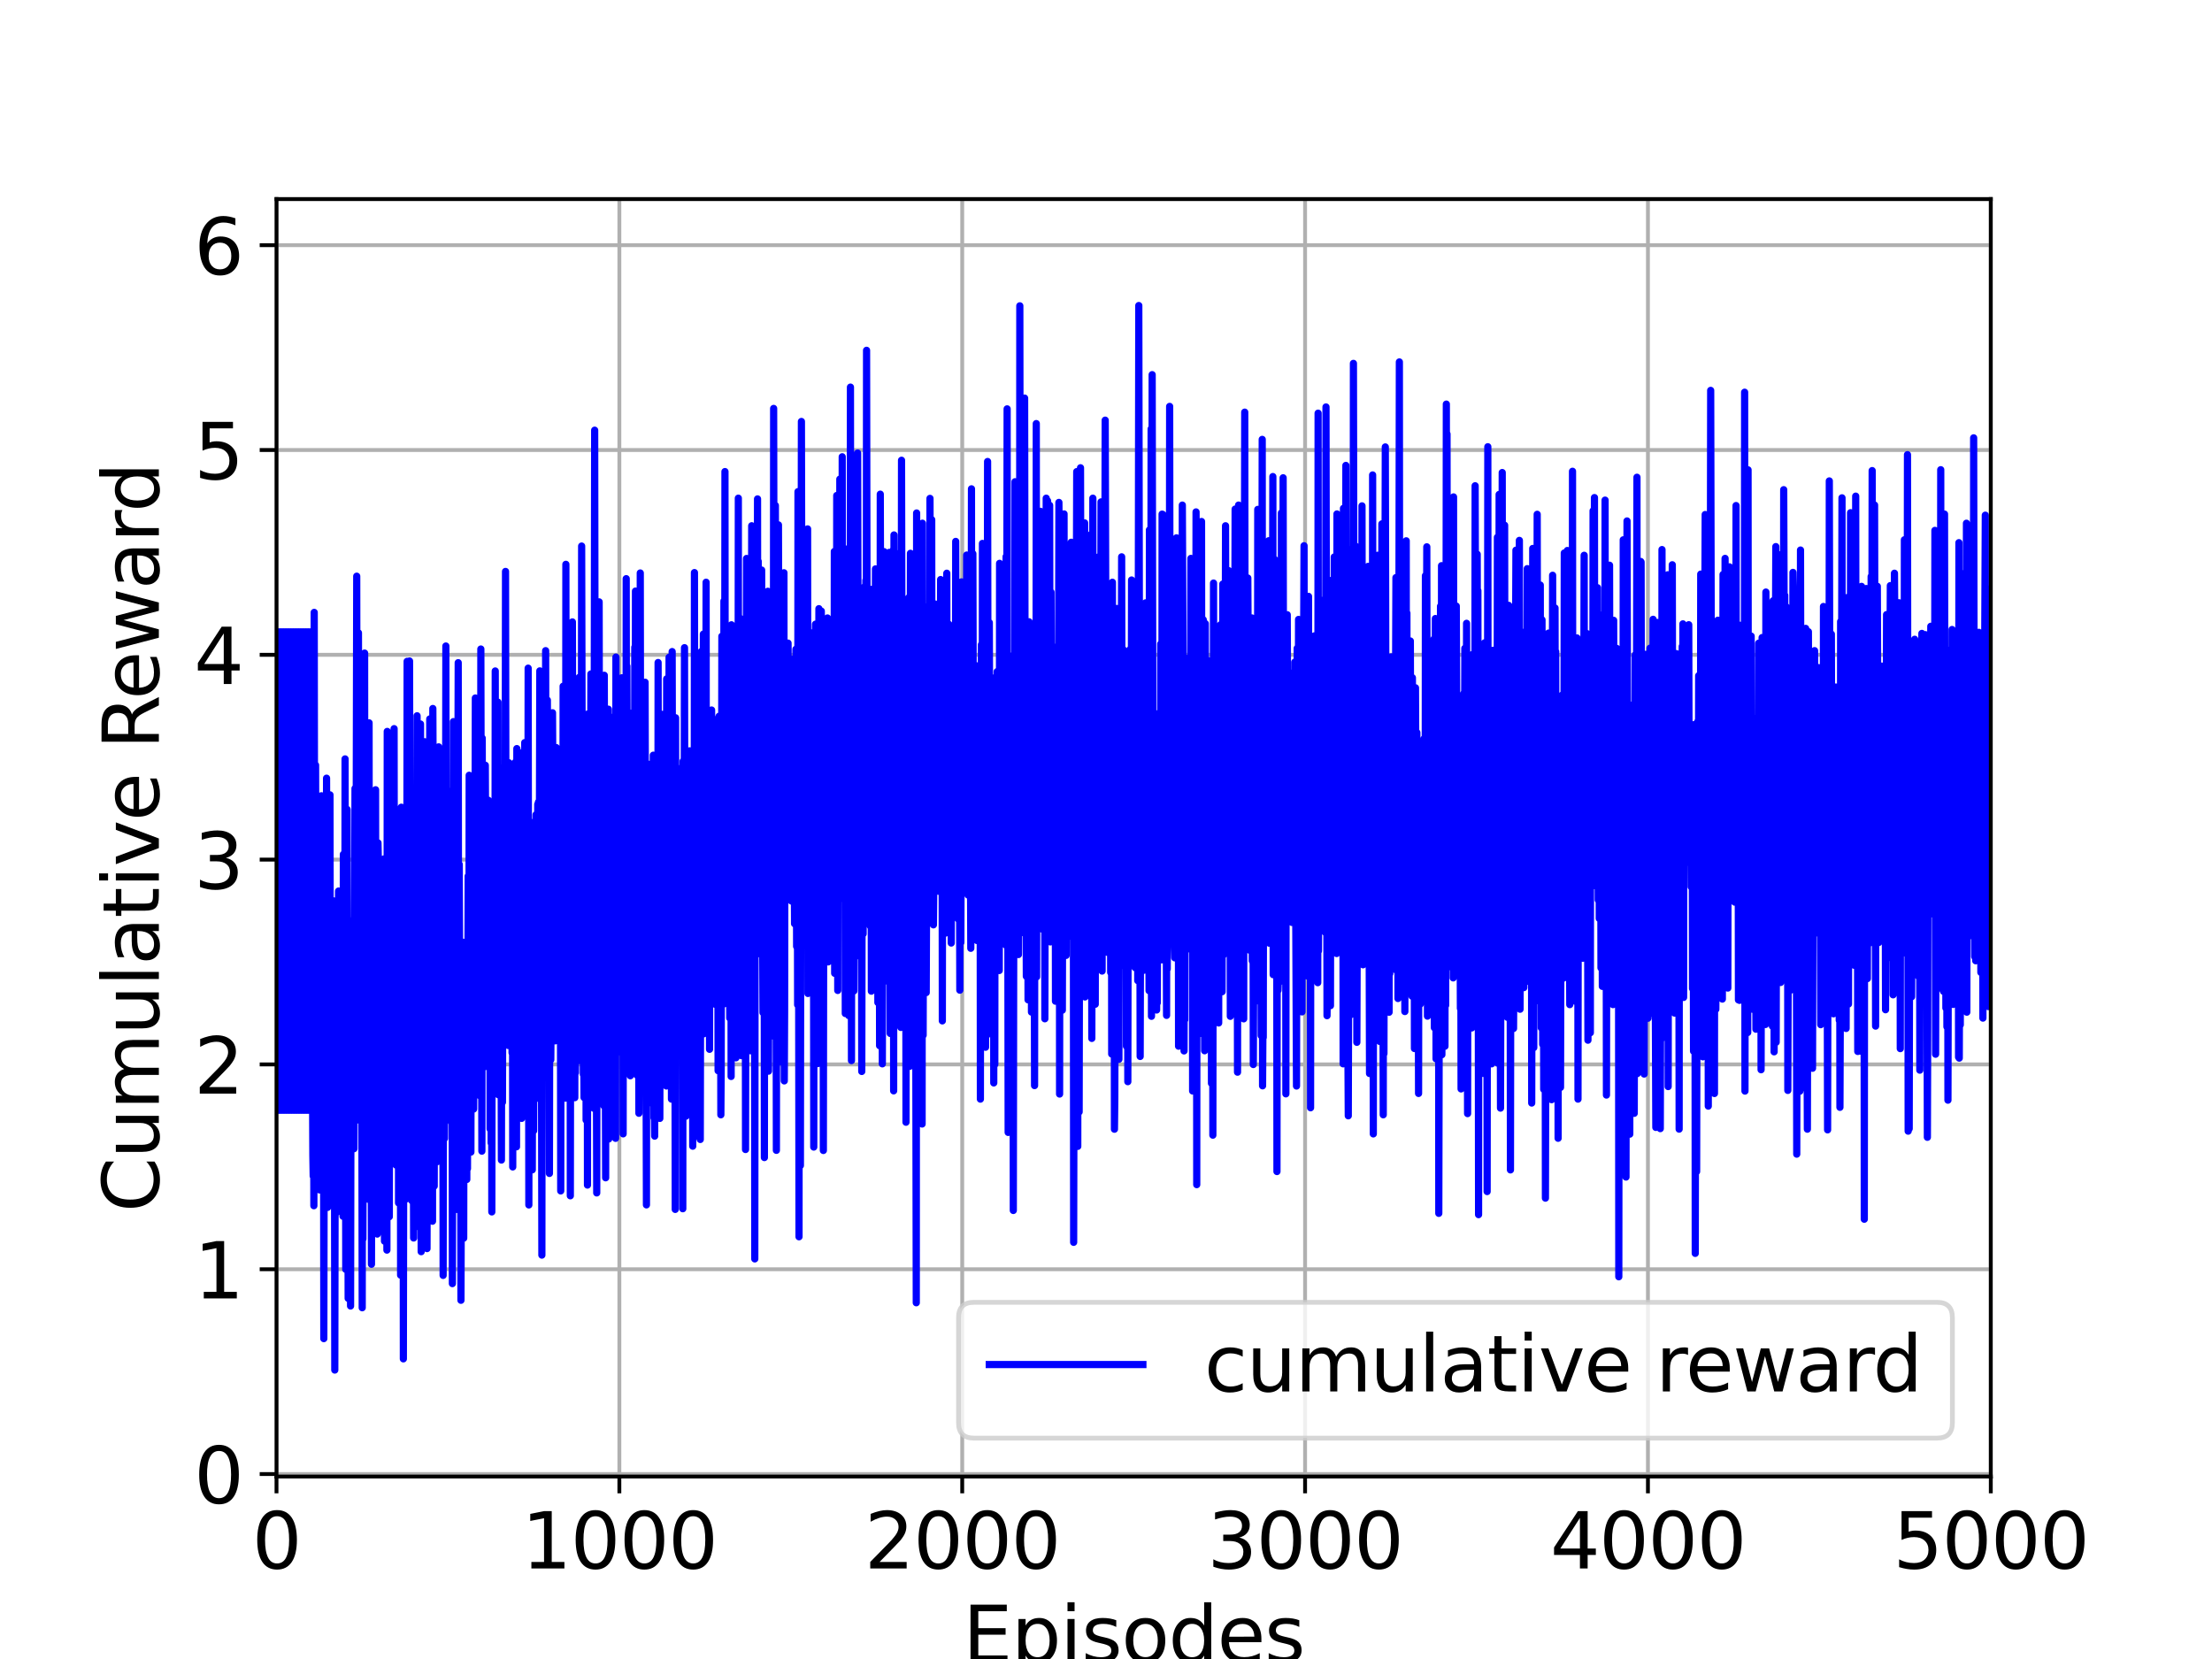 <?xml version="1.0" encoding="utf-8" standalone="no"?>
<!DOCTYPE svg PUBLIC "-//W3C//DTD SVG 1.1//EN"
  "http://www.w3.org/Graphics/SVG/1.1/DTD/svg11.dtd">
<svg xmlns:xlink="http://www.w3.org/1999/xlink" width="460.8pt" height="345.6pt" viewBox="0 0 460.8 345.6" xmlns="http://www.w3.org/2000/svg" version="1.1">
 <defs>
  <style type="text/css">*{stroke-linejoin: round; stroke-linecap: butt}</style>
 </defs>
 <g id="figure_1">
  <g id="patch_1">
   <path d="M 0 345.6 
L 460.8 345.6 
L 460.8 0 
L 0 0 
z
" style="fill: #ffffff"/>
  </g>
  <g id="axes_1">
   <g id="patch_2">
    <path d="M 57.6 307.584 
L 414.72 307.584 
L 414.72 41.472 
L 57.6 41.472 
z
" style="fill: #ffffff"/>
   </g>
   <g id="matplotlib.axis_1">
    <g id="xtick_1">
     <g id="line2d_1">
      <path d="M 57.6 307.584 
L 57.6 41.472 
" clip-path="url(#p0be1047281)" style="fill: none; stroke: #b0b0b0; stroke-width: 0.8; stroke-linecap: square"/>
     </g>
     <g id="line2d_2">
      <defs>
       <path id="m19fe74ce02" d="M 0 0 
L 0 3.5 
" style="stroke: #000000; stroke-width: 0.8"/>
      </defs>
      <g>
       <use xlink:href="#m19fe74ce02" x="57.6" y="307.584" style="stroke: #000000; stroke-width: 0.8"/>
      </g>
     </g>
     <g id="text_1">
      <!-- 0 -->
      <g transform="translate(52.51 326.741)scale(0.16 -0.16)">
       <defs>
        <path id="DejaVuSans-30" d="M 2034 4250 
Q 1547 4250 1301 3770 
Q 1056 3291 1056 2328 
Q 1056 1369 1301 889 
Q 1547 409 2034 409 
Q 2525 409 2770 889 
Q 3016 1369 3016 2328 
Q 3016 3291 2770 3770 
Q 2525 4250 2034 4250 
z
M 2034 4750 
Q 2819 4750 3233 4129 
Q 3647 3509 3647 2328 
Q 3647 1150 3233 529 
Q 2819 -91 2034 -91 
Q 1250 -91 836 529 
Q 422 1150 422 2328 
Q 422 3509 836 4129 
Q 1250 4750 2034 4750 
z
" transform="scale(0.016)"/>
       </defs>
       <use xlink:href="#DejaVuSans-30"/>
      </g>
     </g>
    </g>
    <g id="xtick_2">
     <g id="line2d_3">
      <path d="M 129.024 307.584 
L 129.024 41.472 
" clip-path="url(#p0be1047281)" style="fill: none; stroke: #b0b0b0; stroke-width: 0.8; stroke-linecap: square"/>
     </g>
     <g id="line2d_4">
      <g>
       <use xlink:href="#m19fe74ce02" x="129.024" y="307.584" style="stroke: #000000; stroke-width: 0.8"/>
      </g>
     </g>
     <g id="text_2">
      <!-- 1000 -->
      <g transform="translate(108.664 326.741)scale(0.16 -0.16)">
       <defs>
        <path id="DejaVuSans-31" d="M 794 531 
L 1825 531 
L 1825 4091 
L 703 3866 
L 703 4441 
L 1819 4666 
L 2450 4666 
L 2450 531 
L 3481 531 
L 3481 0 
L 794 0 
L 794 531 
z
" transform="scale(0.016)"/>
       </defs>
       <use xlink:href="#DejaVuSans-31"/>
       <use xlink:href="#DejaVuSans-30" x="63.623"/>
       <use xlink:href="#DejaVuSans-30" x="127.246"/>
       <use xlink:href="#DejaVuSans-30" x="190.869"/>
      </g>
     </g>
    </g>
    <g id="xtick_3">
     <g id="line2d_5">
      <path d="M 200.448 307.584 
L 200.448 41.472 
" clip-path="url(#p0be1047281)" style="fill: none; stroke: #b0b0b0; stroke-width: 0.8; stroke-linecap: square"/>
     </g>
     <g id="line2d_6">
      <g>
       <use xlink:href="#m19fe74ce02" x="200.448" y="307.584" style="stroke: #000000; stroke-width: 0.8"/>
      </g>
     </g>
     <g id="text_3">
      <!-- 2000 -->
      <g transform="translate(180.088 326.741)scale(0.16 -0.16)">
       <defs>
        <path id="DejaVuSans-32" d="M 1228 531 
L 3431 531 
L 3431 0 
L 469 0 
L 469 531 
Q 828 903 1448 1529 
Q 2069 2156 2228 2338 
Q 2531 2678 2651 2914 
Q 2772 3150 2772 3378 
Q 2772 3750 2511 3984 
Q 2250 4219 1831 4219 
Q 1534 4219 1204 4116 
Q 875 4013 500 3803 
L 500 4441 
Q 881 4594 1212 4672 
Q 1544 4750 1819 4750 
Q 2544 4750 2975 4387 
Q 3406 4025 3406 3419 
Q 3406 3131 3298 2873 
Q 3191 2616 2906 2266 
Q 2828 2175 2409 1742 
Q 1991 1309 1228 531 
z
" transform="scale(0.016)"/>
       </defs>
       <use xlink:href="#DejaVuSans-32"/>
       <use xlink:href="#DejaVuSans-30" x="63.623"/>
       <use xlink:href="#DejaVuSans-30" x="127.246"/>
       <use xlink:href="#DejaVuSans-30" x="190.869"/>
      </g>
     </g>
    </g>
    <g id="xtick_4">
     <g id="line2d_7">
      <path d="M 271.872 307.584 
L 271.872 41.472 
" clip-path="url(#p0be1047281)" style="fill: none; stroke: #b0b0b0; stroke-width: 0.8; stroke-linecap: square"/>
     </g>
     <g id="line2d_8">
      <g>
       <use xlink:href="#m19fe74ce02" x="271.872" y="307.584" style="stroke: #000000; stroke-width: 0.8"/>
      </g>
     </g>
     <g id="text_4">
      <!-- 3000 -->
      <g transform="translate(251.512 326.741)scale(0.16 -0.16)">
       <defs>
        <path id="DejaVuSans-33" d="M 2597 2516 
Q 3050 2419 3304 2112 
Q 3559 1806 3559 1356 
Q 3559 666 3084 287 
Q 2609 -91 1734 -91 
Q 1441 -91 1130 -33 
Q 819 25 488 141 
L 488 750 
Q 750 597 1062 519 
Q 1375 441 1716 441 
Q 2309 441 2620 675 
Q 2931 909 2931 1356 
Q 2931 1769 2642 2001 
Q 2353 2234 1838 2234 
L 1294 2234 
L 1294 2753 
L 1863 2753 
Q 2328 2753 2575 2939 
Q 2822 3125 2822 3475 
Q 2822 3834 2567 4026 
Q 2313 4219 1838 4219 
Q 1578 4219 1281 4162 
Q 984 4106 628 3988 
L 628 4550 
Q 988 4650 1302 4700 
Q 1616 4750 1894 4750 
Q 2613 4750 3031 4423 
Q 3450 4097 3450 3541 
Q 3450 3153 3228 2886 
Q 3006 2619 2597 2516 
z
" transform="scale(0.016)"/>
       </defs>
       <use xlink:href="#DejaVuSans-33"/>
       <use xlink:href="#DejaVuSans-30" x="63.623"/>
       <use xlink:href="#DejaVuSans-30" x="127.246"/>
       <use xlink:href="#DejaVuSans-30" x="190.869"/>
      </g>
     </g>
    </g>
    <g id="xtick_5">
     <g id="line2d_9">
      <path d="M 343.296 307.584 
L 343.296 41.472 
" clip-path="url(#p0be1047281)" style="fill: none; stroke: #b0b0b0; stroke-width: 0.8; stroke-linecap: square"/>
     </g>
     <g id="line2d_10">
      <g>
       <use xlink:href="#m19fe74ce02" x="343.296" y="307.584" style="stroke: #000000; stroke-width: 0.8"/>
      </g>
     </g>
     <g id="text_5">
      <!-- 4000 -->
      <g transform="translate(322.936 326.741)scale(0.16 -0.16)">
       <defs>
        <path id="DejaVuSans-34" d="M 2419 4116 
L 825 1625 
L 2419 1625 
L 2419 4116 
z
M 2253 4666 
L 3047 4666 
L 3047 1625 
L 3713 1625 
L 3713 1100 
L 3047 1100 
L 3047 0 
L 2419 0 
L 2419 1100 
L 313 1100 
L 313 1709 
L 2253 4666 
z
" transform="scale(0.016)"/>
       </defs>
       <use xlink:href="#DejaVuSans-34"/>
       <use xlink:href="#DejaVuSans-30" x="63.623"/>
       <use xlink:href="#DejaVuSans-30" x="127.246"/>
       <use xlink:href="#DejaVuSans-30" x="190.869"/>
      </g>
     </g>
    </g>
    <g id="xtick_6">
     <g id="line2d_11">
      <path d="M 414.72 307.584 
L 414.72 41.472 
" clip-path="url(#p0be1047281)" style="fill: none; stroke: #b0b0b0; stroke-width: 0.8; stroke-linecap: square"/>
     </g>
     <g id="line2d_12">
      <g>
       <use xlink:href="#m19fe74ce02" x="414.72" y="307.584" style="stroke: #000000; stroke-width: 0.8"/>
      </g>
     </g>
     <g id="text_6">
      <!-- 5000 -->
      <g transform="translate(394.36 326.741)scale(0.16 -0.16)">
       <defs>
        <path id="DejaVuSans-35" d="M 691 4666 
L 3169 4666 
L 3169 4134 
L 1269 4134 
L 1269 2991 
Q 1406 3038 1543 3061 
Q 1681 3084 1819 3084 
Q 2600 3084 3056 2656 
Q 3513 2228 3513 1497 
Q 3513 744 3044 326 
Q 2575 -91 1722 -91 
Q 1428 -91 1123 -41 
Q 819 9 494 109 
L 494 744 
Q 775 591 1075 516 
Q 1375 441 1709 441 
Q 2250 441 2565 725 
Q 2881 1009 2881 1497 
Q 2881 1984 2565 2268 
Q 2250 2553 1709 2553 
Q 1456 2553 1204 2497 
Q 953 2441 691 2322 
L 691 4666 
z
" transform="scale(0.016)"/>
       </defs>
       <use xlink:href="#DejaVuSans-35"/>
       <use xlink:href="#DejaVuSans-30" x="63.623"/>
       <use xlink:href="#DejaVuSans-30" x="127.246"/>
       <use xlink:href="#DejaVuSans-30" x="190.869"/>
      </g>
     </g>
    </g>
    <g id="text_7">
     <!-- Episodes -->
     <g transform="translate(200.572 346.226)scale(0.16 -0.16)">
      <defs>
       <path id="DejaVuSans-45" d="M 628 4666 
L 3578 4666 
L 3578 4134 
L 1259 4134 
L 1259 2753 
L 3481 2753 
L 3481 2222 
L 1259 2222 
L 1259 531 
L 3634 531 
L 3634 0 
L 628 0 
L 628 4666 
z
" transform="scale(0.016)"/>
       <path id="DejaVuSans-70" d="M 1159 525 
L 1159 -1331 
L 581 -1331 
L 581 3500 
L 1159 3500 
L 1159 2969 
Q 1341 3281 1617 3432 
Q 1894 3584 2278 3584 
Q 2916 3584 3314 3078 
Q 3713 2572 3713 1747 
Q 3713 922 3314 415 
Q 2916 -91 2278 -91 
Q 1894 -91 1617 61 
Q 1341 213 1159 525 
z
M 3116 1747 
Q 3116 2381 2855 2742 
Q 2594 3103 2138 3103 
Q 1681 3103 1420 2742 
Q 1159 2381 1159 1747 
Q 1159 1113 1420 752 
Q 1681 391 2138 391 
Q 2594 391 2855 752 
Q 3116 1113 3116 1747 
z
" transform="scale(0.016)"/>
       <path id="DejaVuSans-69" d="M 603 3500 
L 1178 3500 
L 1178 0 
L 603 0 
L 603 3500 
z
M 603 4863 
L 1178 4863 
L 1178 4134 
L 603 4134 
L 603 4863 
z
" transform="scale(0.016)"/>
       <path id="DejaVuSans-73" d="M 2834 3397 
L 2834 2853 
Q 2591 2978 2328 3040 
Q 2066 3103 1784 3103 
Q 1356 3103 1142 2972 
Q 928 2841 928 2578 
Q 928 2378 1081 2264 
Q 1234 2150 1697 2047 
L 1894 2003 
Q 2506 1872 2764 1633 
Q 3022 1394 3022 966 
Q 3022 478 2636 193 
Q 2250 -91 1575 -91 
Q 1294 -91 989 -36 
Q 684 19 347 128 
L 347 722 
Q 666 556 975 473 
Q 1284 391 1588 391 
Q 1994 391 2212 530 
Q 2431 669 2431 922 
Q 2431 1156 2273 1281 
Q 2116 1406 1581 1522 
L 1381 1569 
Q 847 1681 609 1914 
Q 372 2147 372 2553 
Q 372 3047 722 3315 
Q 1072 3584 1716 3584 
Q 2034 3584 2315 3537 
Q 2597 3491 2834 3397 
z
" transform="scale(0.016)"/>
       <path id="DejaVuSans-6f" d="M 1959 3097 
Q 1497 3097 1228 2736 
Q 959 2375 959 1747 
Q 959 1119 1226 758 
Q 1494 397 1959 397 
Q 2419 397 2687 759 
Q 2956 1122 2956 1747 
Q 2956 2369 2687 2733 
Q 2419 3097 1959 3097 
z
M 1959 3584 
Q 2709 3584 3137 3096 
Q 3566 2609 3566 1747 
Q 3566 888 3137 398 
Q 2709 -91 1959 -91 
Q 1206 -91 779 398 
Q 353 888 353 1747 
Q 353 2609 779 3096 
Q 1206 3584 1959 3584 
z
" transform="scale(0.016)"/>
       <path id="DejaVuSans-64" d="M 2906 2969 
L 2906 4863 
L 3481 4863 
L 3481 0 
L 2906 0 
L 2906 525 
Q 2725 213 2448 61 
Q 2172 -91 1784 -91 
Q 1150 -91 751 415 
Q 353 922 353 1747 
Q 353 2572 751 3078 
Q 1150 3584 1784 3584 
Q 2172 3584 2448 3432 
Q 2725 3281 2906 2969 
z
M 947 1747 
Q 947 1113 1208 752 
Q 1469 391 1925 391 
Q 2381 391 2643 752 
Q 2906 1113 2906 1747 
Q 2906 2381 2643 2742 
Q 2381 3103 1925 3103 
Q 1469 3103 1208 2742 
Q 947 2381 947 1747 
z
" transform="scale(0.016)"/>
       <path id="DejaVuSans-65" d="M 3597 1894 
L 3597 1613 
L 953 1613 
Q 991 1019 1311 708 
Q 1631 397 2203 397 
Q 2534 397 2845 478 
Q 3156 559 3463 722 
L 3463 178 
Q 3153 47 2828 -22 
Q 2503 -91 2169 -91 
Q 1331 -91 842 396 
Q 353 884 353 1716 
Q 353 2575 817 3079 
Q 1281 3584 2069 3584 
Q 2775 3584 3186 3129 
Q 3597 2675 3597 1894 
z
M 3022 2063 
Q 3016 2534 2758 2815 
Q 2500 3097 2075 3097 
Q 1594 3097 1305 2825 
Q 1016 2553 972 2059 
L 3022 2063 
z
" transform="scale(0.016)"/>
      </defs>
      <use xlink:href="#DejaVuSans-45"/>
      <use xlink:href="#DejaVuSans-70" x="63.184"/>
      <use xlink:href="#DejaVuSans-69" x="126.66"/>
      <use xlink:href="#DejaVuSans-73" x="154.443"/>
      <use xlink:href="#DejaVuSans-6f" x="206.543"/>
      <use xlink:href="#DejaVuSans-64" x="267.725"/>
      <use xlink:href="#DejaVuSans-65" x="331.201"/>
      <use xlink:href="#DejaVuSans-73" x="392.725"/>
     </g>
    </g>
   </g>
   <g id="matplotlib.axis_2">
    <g id="ytick_1">
     <g id="line2d_13">
      <path d="M 57.6 307.067 
L 414.72 307.067 
" clip-path="url(#p0be1047281)" style="fill: none; stroke: #b0b0b0; stroke-width: 0.8; stroke-linecap: square"/>
     </g>
     <g id="line2d_14">
      <defs>
       <path id="m86130c6730" d="M 0 0 
L -3.5 0 
" style="stroke: #000000; stroke-width: 0.8"/>
      </defs>
      <g>
       <use xlink:href="#m86130c6730" x="57.6" y="307.067" style="stroke: #000000; stroke-width: 0.8"/>
      </g>
     </g>
     <g id="text_8">
      <!-- 0 -->
      <g transform="translate(40.42 313.145)scale(0.16 -0.16)">
       <use xlink:href="#DejaVuSans-30"/>
      </g>
     </g>
    </g>
    <g id="ytick_2">
     <g id="line2d_15">
      <path d="M 57.6 264.402 
L 414.72 264.402 
" clip-path="url(#p0be1047281)" style="fill: none; stroke: #b0b0b0; stroke-width: 0.8; stroke-linecap: square"/>
     </g>
     <g id="line2d_16">
      <g>
       <use xlink:href="#m86130c6730" x="57.6" y="264.402" style="stroke: #000000; stroke-width: 0.8"/>
      </g>
     </g>
     <g id="text_9">
      <!-- 1 -->
      <g transform="translate(40.42 270.481)scale(0.16 -0.16)">
       <use xlink:href="#DejaVuSans-31"/>
      </g>
     </g>
    </g>
    <g id="ytick_3">
     <g id="line2d_17">
      <path d="M 57.6 221.738 
L 414.72 221.738 
" clip-path="url(#p0be1047281)" style="fill: none; stroke: #b0b0b0; stroke-width: 0.8; stroke-linecap: square"/>
     </g>
     <g id="line2d_18">
      <g>
       <use xlink:href="#m86130c6730" x="57.6" y="221.738" style="stroke: #000000; stroke-width: 0.8"/>
      </g>
     </g>
     <g id="text_10">
      <!-- 2 -->
      <g transform="translate(40.42 227.817)scale(0.16 -0.16)">
       <use xlink:href="#DejaVuSans-32"/>
      </g>
     </g>
    </g>
    <g id="ytick_4">
     <g id="line2d_19">
      <path d="M 57.6 179.073 
L 414.72 179.073 
" clip-path="url(#p0be1047281)" style="fill: none; stroke: #b0b0b0; stroke-width: 0.8; stroke-linecap: square"/>
     </g>
     <g id="line2d_20">
      <g>
       <use xlink:href="#m86130c6730" x="57.6" y="179.073" style="stroke: #000000; stroke-width: 0.8"/>
      </g>
     </g>
     <g id="text_11">
      <!-- 3 -->
      <g transform="translate(40.42 185.152)scale(0.16 -0.16)">
       <use xlink:href="#DejaVuSans-33"/>
      </g>
     </g>
    </g>
    <g id="ytick_5">
     <g id="line2d_21">
      <path d="M 57.6 136.409 
L 414.72 136.409 
" clip-path="url(#p0be1047281)" style="fill: none; stroke: #b0b0b0; stroke-width: 0.8; stroke-linecap: square"/>
     </g>
     <g id="line2d_22">
      <g>
       <use xlink:href="#m86130c6730" x="57.6" y="136.409" style="stroke: #000000; stroke-width: 0.8"/>
      </g>
     </g>
     <g id="text_12">
      <!-- 4 -->
      <g transform="translate(40.42 142.488)scale(0.16 -0.16)">
       <use xlink:href="#DejaVuSans-34"/>
      </g>
     </g>
    </g>
    <g id="ytick_6">
     <g id="line2d_23">
      <path d="M 57.6 93.745 
L 414.72 93.745 
" clip-path="url(#p0be1047281)" style="fill: none; stroke: #b0b0b0; stroke-width: 0.8; stroke-linecap: square"/>
     </g>
     <g id="line2d_24">
      <g>
       <use xlink:href="#m86130c6730" x="57.6" y="93.745" style="stroke: #000000; stroke-width: 0.8"/>
      </g>
     </g>
     <g id="text_13">
      <!-- 5 -->
      <g transform="translate(40.42 99.823)scale(0.16 -0.16)">
       <use xlink:href="#DejaVuSans-35"/>
      </g>
     </g>
    </g>
    <g id="ytick_7">
     <g id="line2d_25">
      <path d="M 57.6 51.08 
L 414.72 51.08 
" clip-path="url(#p0be1047281)" style="fill: none; stroke: #b0b0b0; stroke-width: 0.8; stroke-linecap: square"/>
     </g>
     <g id="line2d_26">
      <g>
       <use xlink:href="#m86130c6730" x="57.6" y="51.08" style="stroke: #000000; stroke-width: 0.8"/>
      </g>
     </g>
     <g id="text_14">
      <!-- 6 -->
      <g transform="translate(40.42 57.159)scale(0.16 -0.16)">
       <defs>
        <path id="DejaVuSans-36" d="M 2113 2584 
Q 1688 2584 1439 2293 
Q 1191 2003 1191 1497 
Q 1191 994 1439 701 
Q 1688 409 2113 409 
Q 2538 409 2786 701 
Q 3034 994 3034 1497 
Q 3034 2003 2786 2293 
Q 2538 2584 2113 2584 
z
M 3366 4563 
L 3366 3988 
Q 3128 4100 2886 4159 
Q 2644 4219 2406 4219 
Q 1781 4219 1451 3797 
Q 1122 3375 1075 2522 
Q 1259 2794 1537 2939 
Q 1816 3084 2150 3084 
Q 2853 3084 3261 2657 
Q 3669 2231 3669 1497 
Q 3669 778 3244 343 
Q 2819 -91 2113 -91 
Q 1303 -91 875 529 
Q 447 1150 447 2328 
Q 447 3434 972 4092 
Q 1497 4750 2381 4750 
Q 2619 4750 2861 4703 
Q 3103 4656 3366 4563 
z
" transform="scale(0.016)"/>
       </defs>
       <use xlink:href="#DejaVuSans-36"/>
      </g>
     </g>
    </g>
    <g id="text_15">
     <!-- Cumulative Reward -->
     <g transform="translate(33.093 252.524)rotate(-90)scale(0.16 -0.16)">
      <defs>
       <path id="DejaVuSans-43" d="M 4122 4306 
L 4122 3641 
Q 3803 3938 3442 4084 
Q 3081 4231 2675 4231 
Q 1875 4231 1450 3742 
Q 1025 3253 1025 2328 
Q 1025 1406 1450 917 
Q 1875 428 2675 428 
Q 3081 428 3442 575 
Q 3803 722 4122 1019 
L 4122 359 
Q 3791 134 3420 21 
Q 3050 -91 2638 -91 
Q 1578 -91 968 557 
Q 359 1206 359 2328 
Q 359 3453 968 4101 
Q 1578 4750 2638 4750 
Q 3056 4750 3426 4639 
Q 3797 4528 4122 4306 
z
" transform="scale(0.016)"/>
       <path id="DejaVuSans-75" d="M 544 1381 
L 544 3500 
L 1119 3500 
L 1119 1403 
Q 1119 906 1312 657 
Q 1506 409 1894 409 
Q 2359 409 2629 706 
Q 2900 1003 2900 1516 
L 2900 3500 
L 3475 3500 
L 3475 0 
L 2900 0 
L 2900 538 
Q 2691 219 2414 64 
Q 2138 -91 1772 -91 
Q 1169 -91 856 284 
Q 544 659 544 1381 
z
M 1991 3584 
L 1991 3584 
z
" transform="scale(0.016)"/>
       <path id="DejaVuSans-6d" d="M 3328 2828 
Q 3544 3216 3844 3400 
Q 4144 3584 4550 3584 
Q 5097 3584 5394 3201 
Q 5691 2819 5691 2113 
L 5691 0 
L 5113 0 
L 5113 2094 
Q 5113 2597 4934 2840 
Q 4756 3084 4391 3084 
Q 3944 3084 3684 2787 
Q 3425 2491 3425 1978 
L 3425 0 
L 2847 0 
L 2847 2094 
Q 2847 2600 2669 2842 
Q 2491 3084 2119 3084 
Q 1678 3084 1418 2786 
Q 1159 2488 1159 1978 
L 1159 0 
L 581 0 
L 581 3500 
L 1159 3500 
L 1159 2956 
Q 1356 3278 1631 3431 
Q 1906 3584 2284 3584 
Q 2666 3584 2933 3390 
Q 3200 3197 3328 2828 
z
" transform="scale(0.016)"/>
       <path id="DejaVuSans-6c" d="M 603 4863 
L 1178 4863 
L 1178 0 
L 603 0 
L 603 4863 
z
" transform="scale(0.016)"/>
       <path id="DejaVuSans-61" d="M 2194 1759 
Q 1497 1759 1228 1600 
Q 959 1441 959 1056 
Q 959 750 1161 570 
Q 1363 391 1709 391 
Q 2188 391 2477 730 
Q 2766 1069 2766 1631 
L 2766 1759 
L 2194 1759 
z
M 3341 1997 
L 3341 0 
L 2766 0 
L 2766 531 
Q 2569 213 2275 61 
Q 1981 -91 1556 -91 
Q 1019 -91 701 211 
Q 384 513 384 1019 
Q 384 1609 779 1909 
Q 1175 2209 1959 2209 
L 2766 2209 
L 2766 2266 
Q 2766 2663 2505 2880 
Q 2244 3097 1772 3097 
Q 1472 3097 1187 3025 
Q 903 2953 641 2809 
L 641 3341 
Q 956 3463 1253 3523 
Q 1550 3584 1831 3584 
Q 2591 3584 2966 3190 
Q 3341 2797 3341 1997 
z
" transform="scale(0.016)"/>
       <path id="DejaVuSans-74" d="M 1172 4494 
L 1172 3500 
L 2356 3500 
L 2356 3053 
L 1172 3053 
L 1172 1153 
Q 1172 725 1289 603 
Q 1406 481 1766 481 
L 2356 481 
L 2356 0 
L 1766 0 
Q 1100 0 847 248 
Q 594 497 594 1153 
L 594 3053 
L 172 3053 
L 172 3500 
L 594 3500 
L 594 4494 
L 1172 4494 
z
" transform="scale(0.016)"/>
       <path id="DejaVuSans-76" d="M 191 3500 
L 800 3500 
L 1894 563 
L 2988 3500 
L 3597 3500 
L 2284 0 
L 1503 0 
L 191 3500 
z
" transform="scale(0.016)"/>
       <path id="DejaVuSans-20" transform="scale(0.016)"/>
       <path id="DejaVuSans-52" d="M 2841 2188 
Q 3044 2119 3236 1894 
Q 3428 1669 3622 1275 
L 4263 0 
L 3584 0 
L 2988 1197 
Q 2756 1666 2539 1819 
Q 2322 1972 1947 1972 
L 1259 1972 
L 1259 0 
L 628 0 
L 628 4666 
L 2053 4666 
Q 2853 4666 3247 4331 
Q 3641 3997 3641 3322 
Q 3641 2881 3436 2590 
Q 3231 2300 2841 2188 
z
M 1259 4147 
L 1259 2491 
L 2053 2491 
Q 2509 2491 2742 2702 
Q 2975 2913 2975 3322 
Q 2975 3731 2742 3939 
Q 2509 4147 2053 4147 
L 1259 4147 
z
" transform="scale(0.016)"/>
       <path id="DejaVuSans-77" d="M 269 3500 
L 844 3500 
L 1563 769 
L 2278 3500 
L 2956 3500 
L 3675 769 
L 4391 3500 
L 4966 3500 
L 4050 0 
L 3372 0 
L 2619 2869 
L 1863 0 
L 1184 0 
L 269 3500 
z
" transform="scale(0.016)"/>
       <path id="DejaVuSans-72" d="M 2631 2963 
Q 2534 3019 2420 3045 
Q 2306 3072 2169 3072 
Q 1681 3072 1420 2755 
Q 1159 2438 1159 1844 
L 1159 0 
L 581 0 
L 581 3500 
L 1159 3500 
L 1159 2956 
Q 1341 3275 1631 3429 
Q 1922 3584 2338 3584 
Q 2397 3584 2469 3576 
Q 2541 3569 2628 3553 
L 2631 2963 
z
" transform="scale(0.016)"/>
      </defs>
      <use xlink:href="#DejaVuSans-43"/>
      <use xlink:href="#DejaVuSans-75" x="69.824"/>
      <use xlink:href="#DejaVuSans-6d" x="133.203"/>
      <use xlink:href="#DejaVuSans-75" x="230.615"/>
      <use xlink:href="#DejaVuSans-6c" x="293.994"/>
      <use xlink:href="#DejaVuSans-61" x="321.777"/>
      <use xlink:href="#DejaVuSans-74" x="383.057"/>
      <use xlink:href="#DejaVuSans-69" x="422.266"/>
      <use xlink:href="#DejaVuSans-76" x="450.049"/>
      <use xlink:href="#DejaVuSans-65" x="509.229"/>
      <use xlink:href="#DejaVuSans-20" x="570.752"/>
      <use xlink:href="#DejaVuSans-52" x="602.539"/>
      <use xlink:href="#DejaVuSans-65" x="667.521"/>
      <use xlink:href="#DejaVuSans-77" x="729.045"/>
      <use xlink:href="#DejaVuSans-61" x="810.832"/>
      <use xlink:href="#DejaVuSans-72" x="872.111"/>
      <use xlink:href="#DejaVuSans-64" x="911.475"/>
     </g>
    </g>
   </g>
   <g id="line2d_27">
    <path d="M 57.6 231.285 
L 57.671 131.631 
L 57.743 147.072 
L 57.886 231.285 
L 57.957 131.631 
L 58.029 147.072 
L 58.171 231.285 
L 58.243 131.631 
L 58.314 147.072 
L 58.457 231.285 
L 58.529 131.631 
L 58.6 147.072 
L 58.743 231.285 
L 58.814 131.631 
L 58.886 147.072 
L 59.028 231.285 
L 59.1 131.631 
L 59.171 147.072 
L 59.314 231.285 
L 59.386 131.631 
L 59.457 147.072 
L 59.6 231.285 
L 59.671 131.631 
L 59.743 147.072 
L 59.886 231.285 
L 59.957 131.631 
L 60.028 147.072 
L 60.171 231.285 
L 60.243 131.631 
L 60.314 147.072 
L 60.457 231.285 
L 60.528 131.631 
L 60.6 147.072 
L 60.743 231.285 
L 60.814 131.631 
L 60.886 147.072 
L 61.028 231.285 
L 61.1 131.631 
L 61.171 147.072 
L 61.314 231.285 
L 61.385 131.631 
L 61.457 147.072 
L 61.6 231.285 
L 61.671 131.631 
L 61.743 147.072 
L 61.885 231.285 
L 61.957 131.631 
L 62.028 147.072 
L 62.171 231.285 
L 62.243 131.631 
L 62.314 147.072 
L 62.457 231.285 
L 62.528 131.631 
L 62.6 147.072 
L 62.743 231.285 
L 62.814 131.631 
L 62.885 147.072 
L 63.028 231.285 
L 63.1 131.631 
L 63.171 147.072 
L 63.314 231.285 
L 63.385 131.631 
L 63.457 147.072 
L 63.6 231.285 
L 63.671 131.631 
L 63.742 147.072 
L 63.885 231.285 
L 63.957 131.631 
L 64.028 147.072 
L 64.171 231.285 
L 64.242 131.631 
L 64.314 147.072 
L 64.457 231.285 
L 64.528 131.631 
L 64.6 147.072 
L 64.742 220.823 
L 64.814 220.908 
L 64.957 190.916 
L 65.171 240.659 
L 65.242 244.992 
L 65.314 223.517 
L 65.385 251.176 
L 65.457 127.57 
L 65.599 236.631 
L 65.742 159.381 
L 65.814 189.236 
L 65.885 168.157 
L 66.028 229.783 
L 66.099 199.342 
L 66.242 231.869 
L 66.314 165.838 
L 66.385 210.593 
L 66.457 199.637 
L 66.599 247.895 
L 66.671 199.746 
L 66.742 219.367 
L 66.814 211.7 
L 66.885 223.781 
L 66.957 165.772 
L 67.099 237.251 
L 67.171 201.482 
L 67.242 242.213 
L 67.385 206.824 
L 67.457 278.862 
L 67.671 167.109 
L 67.742 230.609 
L 67.814 212.227 
L 67.885 191.564 
L 67.956 210.78 
L 68.028 162.109 
L 68.242 251.525 
L 68.385 191.672 
L 68.528 239.101 
L 68.742 165.582 
L 68.814 216.259 
L 68.885 203.689 
L 69.028 220.27 
L 69.171 201.607 
L 69.242 248.902 
L 69.314 237.018 
L 69.385 231.044 
L 69.456 187.659 
L 69.528 187.92 
L 69.671 228.233 
L 69.742 285.408 
L 69.885 202.12 
L 69.956 208.292 
L 70.099 252.585 
L 70.242 206.631 
L 70.313 198.746 
L 70.385 225.023 
L 70.528 185.622 
L 70.599 218.031 
L 70.671 188.583 
L 70.742 194.547 
L 70.885 233.044 
L 70.956 192.994 
L 71.028 232.837 
L 71.099 218.702 
L 71.242 196.483 
L 71.456 253.376 
L 71.528 177.98 
L 71.599 251.456 
L 71.671 219.991 
L 71.742 197.694 
L 71.813 249.935 
L 71.885 158.092 
L 72.028 264.431 
L 72.099 206.407 
L 72.17 220.06 
L 72.242 228.513 
L 72.313 168.624 
L 72.528 270.47 
L 72.599 200.165 
L 72.67 242.331 
L 72.742 191.959 
L 72.813 243.602 
L 72.885 217.37 
L 72.956 229.786 
L 73.028 272.064 
L 73.17 193.812 
L 73.242 236.737 
L 73.313 191.826 
L 73.385 200.193 
L 73.456 219.433 
L 73.528 217.579 
L 73.599 220.348 
L 73.67 204.935 
L 73.742 239.297 
L 73.956 164.246 
L 74.099 221.595 
L 74.313 120.031 
L 74.456 222.156 
L 74.67 131.83 
L 74.813 233.339 
L 74.885 185.765 
L 74.956 217.453 
L 75.027 216.26 
L 75.099 205.312 
L 75.17 225.483 
L 75.313 185.956 
L 75.456 272.424 
L 75.527 205.92 
L 75.599 258.091 
L 75.67 231.801 
L 75.742 246.555 
L 75.956 136.048 
L 76.027 244.878 
L 76.099 204.506 
L 76.242 197.513 
L 76.385 233.681 
L 76.456 204.062 
L 76.527 214.114 
L 76.599 220.922 
L 76.67 249.814 
L 76.742 162.308 
L 76.813 241.291 
L 76.884 150.578 
L 76.956 230.68 
L 77.027 214.392 
L 77.099 234.183 
L 77.17 182.598 
L 77.242 191.39 
L 77.384 263.372 
L 77.527 191.396 
L 77.599 236.822 
L 77.67 200.674 
L 77.742 213.603 
L 77.813 213.458 
L 77.884 186.295 
L 77.956 231.664 
L 78.027 222.968 
L 78.099 180.649 
L 78.17 236.102 
L 78.242 164.52 
L 78.313 240.103 
L 78.384 199.806 
L 78.527 217.491 
L 78.599 257.079 
L 78.742 175.582 
L 78.813 179.081 
L 78.884 248.815 
L 78.956 200.576 
L 79.027 255.66 
L 79.099 235.741 
L 79.17 247.19 
L 79.241 243.335 
L 79.313 237.659 
L 79.384 243.09 
L 79.456 189.556 
L 79.527 196.877 
L 79.599 226.73 
L 79.67 196.621 
L 79.741 200.694 
L 79.813 184.88 
L 79.884 197.292 
L 79.956 178.939 
L 80.099 258.561 
L 80.17 200.831 
L 80.241 214.427 
L 80.313 227.014 
L 80.384 223.875 
L 80.456 228.664 
L 80.527 202.576 
L 80.599 260.418 
L 80.67 152.368 
L 80.741 224 
L 80.813 209.196 
L 80.884 190.972 
L 80.956 192.213 
L 81.027 205.638 
L 81.098 253.47 
L 81.17 216.533 
L 81.241 228.398 
L 81.384 199.606 
L 81.456 200.679 
L 81.527 182.251 
L 81.598 204.463 
L 81.67 196.864 
L 81.813 179.219 
L 81.884 196.001 
L 81.956 187.826 
L 82.098 151.791 
L 82.17 215.398 
L 82.241 199.124 
L 82.384 186.932 
L 82.456 198.521 
L 82.527 242.716 
L 82.67 183.547 
L 82.741 210.305 
L 82.884 168.684 
L 82.956 190.693 
L 83.027 250.594 
L 83.17 200.349 
L 83.241 212.656 
L 83.313 212 
L 83.384 191.752 
L 83.455 265.634 
L 83.527 239.641 
L 83.598 168.157 
L 83.67 229.097 
L 83.741 210.038 
L 83.884 247.112 
L 83.955 180.526 
L 84.027 283.076 
L 84.098 240.894 
L 84.17 178.267 
L 84.241 213.403 
L 84.313 212.626 
L 84.384 227.507 
L 84.455 174.935 
L 84.527 221.125 
L 84.598 187.047 
L 84.67 249.746 
L 84.813 137.767 
L 84.884 226.07 
L 84.955 173.112 
L 85.027 173.768 
L 85.17 231.527 
L 85.313 137.698 
L 85.455 202.029 
L 85.527 192.408 
L 85.598 173.041 
L 85.812 250.146 
L 85.955 191.728 
L 86.17 257.897 
L 86.312 169.954 
L 86.384 195.374 
L 86.455 192.651 
L 86.741 214.848 
L 86.812 230.734 
L 86.884 149.11 
L 86.955 227.717 
L 87.027 207.796 
L 87.098 160.219 
L 87.17 174.907 
L 87.241 191.132 
L 87.312 255.583 
L 87.384 234.549 
L 87.598 150.823 
L 87.741 260.747 
L 87.812 230.675 
L 87.955 160.667 
L 88.027 211.723 
L 88.098 175.25 
L 88.169 231.67 
L 88.241 218.37 
L 88.384 203.431 
L 88.455 154.513 
L 88.598 191.944 
L 88.669 155.768 
L 88.884 256.22 
L 88.955 260.106 
L 89.098 197.112 
L 89.169 195.599 
L 89.241 240.585 
L 89.312 217.674 
L 89.455 245.435 
L 89.527 149.77 
L 89.598 191.696 
L 89.669 195.49 
L 89.741 152.45 
L 89.884 219.681 
L 89.955 190.619 
L 90.026 195.917 
L 90.098 254.401 
L 90.169 147.592 
L 90.241 164.323 
L 90.312 238.077 
L 90.384 210.619 
L 90.455 247.093 
L 90.598 159.206 
L 90.669 221.736 
L 90.741 171.951 
L 90.812 188.566 
L 91.098 241.993 
L 91.384 155.586 
L 91.526 234.122 
L 91.741 176.718 
L 91.884 206.433 
L 91.955 188.337 
L 92.026 240.879 
L 92.098 219.537 
L 92.241 205.069 
L 92.312 265.691 
L 92.455 180.64 
L 92.526 179.567 
L 92.598 237.162 
L 92.669 219.133 
L 92.812 180.975 
L 92.883 134.576 
L 92.955 220.127 
L 93.026 204.33 
L 93.098 173.483 
L 93.169 217.013 
L 93.241 214.959 
L 93.312 176.031 
L 93.383 216.853 
L 93.526 164.862 
L 93.598 222.112 
L 93.669 176.834 
L 93.741 179.329 
L 93.883 207.877 
L 93.955 194.828 
L 94.098 233.813 
L 94.169 178.447 
L 94.241 267.4 
L 94.312 224.297 
L 94.455 150.326 
L 94.526 232.942 
L 94.598 186.047 
L 94.669 216.872 
L 94.812 163.66 
L 94.955 215.395 
L 95.026 204.242 
L 95.098 208.801 
L 95.169 251.946 
L 95.383 166.634 
L 95.455 138.048 
L 95.526 212.675 
L 95.598 210.681 
L 95.669 180.066 
L 95.883 236.918 
L 95.955 228.717 
L 96.026 270.874 
L 96.24 207.136 
L 96.312 197.028 
L 96.383 217.818 
L 96.455 196.288 
L 96.526 203.678 
L 96.598 257.935 
L 96.669 212.966 
L 96.74 219.21 
L 96.812 237.96 
L 96.955 198.586 
L 97.026 197.757 
L 97.169 209.786 
L 97.24 245.706 
L 97.312 211.893 
L 97.383 243.444 
L 97.526 182.52 
L 97.597 231.676 
L 97.669 227.098 
L 97.74 161.501 
L 97.812 177.147 
L 97.883 199.45 
L 97.955 192.217 
L 98.026 195.888 
L 98.097 240.004 
L 98.24 166.091 
L 98.312 219.345 
L 98.383 203.657 
L 98.455 181.502 
L 98.526 206.269 
L 98.597 187.042 
L 98.669 231.035 
L 98.74 215.383 
L 98.812 172.541 
L 98.883 204.631 
L 99.026 145.405 
L 99.24 219.675 
L 99.312 171.935 
L 99.383 194.91 
L 99.454 157.364 
L 99.597 195.896 
L 99.669 198.352 
L 99.74 217.805 
L 99.812 209.637 
L 99.883 188.03 
L 99.954 228.256 
L 100.026 159.931 
L 100.097 223.164 
L 100.169 135.203 
L 100.383 239.807 
L 100.454 153.764 
L 100.597 215.392 
L 100.74 185.846 
L 100.812 205.641 
L 100.883 201.758 
L 100.954 188.713 
L 101.026 222.197 
L 101.097 159.413 
L 101.169 175.346 
L 101.24 181.533 
L 101.311 177.6 
L 101.454 217.141 
L 101.526 205.172 
L 101.597 218.351 
L 101.74 166.711 
L 101.811 179.075 
L 101.954 210.061 
L 102.026 174.934 
L 102.097 235.173 
L 102.24 187.611 
L 102.311 238.096 
L 102.383 177.352 
L 102.454 252.464 
L 102.526 203.385 
L 102.597 211.753 
L 102.669 203.454 
L 102.74 214.919 
L 103.026 187.165 
L 103.097 205.267 
L 103.169 139.777 
L 103.24 185.508 
L 103.311 161.545 
L 103.526 226.371 
L 103.74 146.275 
L 103.811 228.054 
L 103.883 177.003 
L 103.954 181.241 
L 104.026 198.511 
L 104.097 159.847 
L 104.168 199.69 
L 104.24 185.348 
L 104.311 186.235 
L 104.454 241.662 
L 104.526 202.306 
L 104.597 218.838 
L 104.668 229.626 
L 104.811 182.497 
L 104.954 209.546 
L 105.097 171.613 
L 105.168 185.088 
L 105.24 173.04 
L 105.311 119.038 
L 105.454 215.957 
L 105.597 181.301 
L 105.668 168.831 
L 105.883 217.792 
L 106.025 158.897 
L 106.097 212.19 
L 106.168 164.167 
L 106.24 191.646 
L 106.311 166.95 
L 106.454 197.357 
L 106.525 174.476 
L 106.597 185.639 
L 106.668 219.313 
L 106.74 175.395 
L 106.811 243.093 
L 106.883 161.849 
L 106.954 166.244 
L 107.025 214.305 
L 107.097 165.125 
L 107.168 208.682 
L 107.24 183.774 
L 107.311 233.322 
L 107.383 158.764 
L 107.454 227.679 
L 107.525 183.523 
L 107.597 238.9 
L 107.668 155.945 
L 107.74 217.425 
L 107.811 166.802 
L 107.882 167.29 
L 107.954 165.56 
L 108.025 156.679 
L 108.097 222.266 
L 108.168 162.548 
L 108.24 210.553 
L 108.311 159.17 
L 108.382 181.581 
L 108.454 224.945 
L 108.597 192.593 
L 108.668 232.981 
L 108.74 204.576 
L 108.882 227.807 
L 108.954 223.715 
L 109.025 226.296 
L 109.097 179.388 
L 109.168 227.875 
L 109.311 154.701 
L 109.382 177.698 
L 109.454 176.72 
L 109.525 176.618 
L 109.74 209.818 
L 109.882 181.459 
L 109.954 198.307 
L 110.025 139.187 
L 110.168 251.013 
L 110.239 171.664 
L 110.311 178.893 
L 110.382 210.17 
L 110.454 184.639 
L 110.525 195.856 
L 110.668 216.283 
L 110.739 221.149 
L 110.811 171.355 
L 110.882 243.7 
L 110.954 215.357 
L 111.097 196.413 
L 111.168 235.559 
L 111.311 177.159 
L 111.454 211.628 
L 111.525 179.095 
L 111.597 189.789 
L 111.668 169.715 
L 111.739 206.847 
L 111.811 184.02 
L 111.882 194.213 
L 111.954 189.21 
L 112.025 167.531 
L 112.097 228.777 
L 112.168 167.091 
L 112.239 173.572 
L 112.311 195.971 
L 112.454 139.756 
L 112.525 226.055 
L 112.668 152.115 
L 112.882 261.463 
L 112.954 172.058 
L 113.025 212.148 
L 113.168 180.601 
L 113.239 195.961 
L 113.311 169.851 
L 113.382 219.133 
L 113.454 182.843 
L 113.525 217.573 
L 113.596 217.42 
L 113.668 135.544 
L 113.739 183.533 
L 113.811 166.708 
L 113.954 183.972 
L 114.025 145.848 
L 114.096 165.729 
L 114.168 204.437 
L 114.239 189.278 
L 114.311 177.646 
L 114.454 244.448 
L 114.596 164.077 
L 114.739 220.773 
L 114.953 191.916 
L 115.025 209.776 
L 115.096 148.482 
L 115.168 161.281 
L 115.239 211.079 
L 115.311 182.913 
L 115.382 199.389 
L 115.525 167.578 
L 115.596 178.303 
L 115.668 216.827 
L 115.739 207.063 
L 115.811 197.49 
L 115.882 155.735 
L 115.953 160.961 
L 116.025 184.599 
L 116.096 166.906 
L 116.168 201.084 
L 116.239 165.105 
L 116.311 202.412 
L 116.382 190.403 
L 116.525 176.59 
L 116.596 208.771 
L 116.668 195.501 
L 116.739 194.274 
L 116.81 248.092 
L 116.882 188.354 
L 116.953 211.453 
L 117.168 191.011 
L 117.239 218.641 
L 117.31 142.95 
L 117.382 199.125 
L 117.453 151.574 
L 117.525 176.838 
L 117.596 185.457 
L 117.668 143.349 
L 117.81 228.767 
L 117.882 117.559 
L 117.953 186.722 
L 118.025 151.889 
L 118.168 200.575 
L 118.239 166.268 
L 118.31 202.86 
L 118.382 141.807 
L 118.453 210.887 
L 118.525 180.37 
L 118.668 216.863 
L 118.739 146.367 
L 118.81 249.107 
L 118.953 156.613 
L 119.025 208.506 
L 119.096 191.629 
L 119.239 129.555 
L 119.382 192.484 
L 119.596 147.199 
L 119.739 228.672 
L 119.81 150.04 
L 119.882 223.471 
L 119.953 194.034 
L 120.167 158.21 
L 120.382 208.926 
L 120.453 158.423 
L 120.596 220.927 
L 120.667 141.102 
L 120.739 159.257 
L 120.81 144.562 
L 120.953 211.925 
L 121.025 197.009 
L 121.096 178.659 
L 121.167 113.752 
L 121.382 202.369 
L 121.453 180.95 
L 121.524 223.827 
L 121.596 217.352 
L 121.667 228.637 
L 121.739 178.184 
L 121.81 202.011 
L 121.953 217.762 
L 122.024 179.298 
L 122.096 233.327 
L 122.239 155.965 
L 122.31 149.354 
L 122.382 246.873 
L 122.453 148.737 
L 122.524 170.889 
L 122.596 163.262 
L 122.739 205.691 
L 122.81 153.784 
L 122.882 223.329 
L 123.096 140.396 
L 123.239 199.752 
L 123.31 165.918 
L 123.382 216.706 
L 123.453 194.272 
L 123.524 156.77 
L 123.667 230.866 
L 123.881 89.616 
L 124.024 191.554 
L 124.096 165.168 
L 124.31 248.508 
L 124.453 145.346 
L 124.596 187.774 
L 124.667 168.973 
L 124.739 216.476 
L 124.81 125.38 
L 124.953 209.321 
L 125.024 192.066 
L 125.096 219.708 
L 125.167 164.404 
L 125.239 207.343 
L 125.31 185.966 
L 125.381 190.235 
L 125.524 170.442 
L 125.596 174.668 
L 125.738 149.283 
L 125.81 230.367 
L 125.881 140.672 
L 125.953 171.695 
L 126.167 245.352 
L 126.238 168.337 
L 126.31 183.68 
L 126.381 158.465 
L 126.453 189.784 
L 126.596 151.352 
L 126.667 173.385 
L 126.738 147.74 
L 126.81 237.279 
L 126.881 190.577 
L 126.953 156.882 
L 127.024 185.84 
L 127.096 173.107 
L 127.167 198.59 
L 127.381 165.349 
L 127.453 202.002 
L 127.596 168.658 
L 127.667 213.93 
L 127.738 212.65 
L 127.881 149.354 
L 127.953 163.927 
L 128.024 165.034 
L 128.238 237.135 
L 128.31 136.886 
L 128.381 193.924 
L 128.453 178.177 
L 128.595 217.771 
L 128.667 180.965 
L 128.738 215.739 
L 128.881 145.717 
L 128.953 219.122 
L 129.024 216.848 
L 129.095 195.315 
L 129.167 213.912 
L 129.238 155.876 
L 129.31 193.544 
L 129.381 186.616 
L 129.453 179.882 
L 129.524 141.197 
L 129.667 192.981 
L 129.738 178.526 
L 129.81 236.202 
L 129.881 174.942 
L 129.953 195.642 
L 130.024 211.936 
L 130.167 168.751 
L 130.238 183.804 
L 130.31 167.749 
L 130.381 216.393 
L 130.452 120.547 
L 130.524 179.912 
L 130.595 138.775 
L 130.738 184.059 
L 130.81 160.004 
L 130.952 206.082 
L 131.167 148.53 
L 131.31 224.103 
L 131.381 212.408 
L 131.524 177.428 
L 131.595 202.404 
L 131.667 155.528 
L 131.738 200.823 
L 131.81 175.483 
L 131.881 210.853 
L 131.952 155.96 
L 132.024 185.604 
L 132.095 157.27 
L 132.167 187.137 
L 132.238 134.838 
L 132.31 198.877 
L 132.381 123.133 
L 132.452 188.653 
L 132.524 153.628 
L 132.667 223.944 
L 132.809 218.637 
L 132.881 162.431 
L 132.952 178.373 
L 133.095 231.914 
L 133.167 206.903 
L 133.238 165.88 
L 133.309 214.087 
L 133.381 119.361 
L 133.452 168.921 
L 133.595 209.954 
L 133.667 160.608 
L 133.809 203.35 
L 133.881 191.619 
L 133.952 194.041 
L 134.024 187.178 
L 134.095 201.67 
L 134.167 183.879 
L 134.238 198.963 
L 134.381 142.119 
L 134.666 250.998 
L 134.738 189.602 
L 134.809 189.757 
L 134.881 180.052 
L 134.952 203.88 
L 135.095 159.206 
L 135.166 175.394 
L 135.238 210.129 
L 135.309 197.251 
L 135.381 186.249 
L 135.452 187.418 
L 135.524 209.591 
L 135.595 201.769 
L 135.666 159.262 
L 135.738 164.869 
L 135.809 171.355 
L 135.881 215.967 
L 135.952 162.354 
L 136.024 229.974 
L 136.095 157.32 
L 136.166 188.662 
L 136.238 232.897 
L 136.309 230.385 
L 136.381 236.677 
L 136.452 164.276 
L 136.524 200.573 
L 136.595 186.469 
L 136.666 216.589 
L 136.738 158.753 
L 136.809 187.845 
L 136.881 157.974 
L 137.023 220.944 
L 137.095 138.013 
L 137.166 180.771 
L 137.309 191.082 
L 137.381 187.62 
L 137.452 232.988 
L 137.595 169.391 
L 137.666 218.187 
L 137.738 168.111 
L 137.809 192.21 
L 137.881 185.295 
L 137.952 148.81 
L 138.095 184.385 
L 138.166 160.691 
L 138.238 190.001 
L 138.309 159.898 
L 138.381 163.298 
L 138.523 213.365 
L 138.666 172.86 
L 138.738 187.294 
L 138.809 226.232 
L 138.881 141.417 
L 138.952 176.556 
L 139.023 191.974 
L 139.166 166.368 
L 139.238 166.711 
L 139.309 182.959 
L 139.38 136.925 
L 139.523 193.852 
L 139.595 162.486 
L 139.666 225.074 
L 139.738 200.843 
L 139.809 178.601 
L 139.88 228.965 
L 140.023 135.735 
L 140.095 170.119 
L 140.166 161.056 
L 140.238 162.096 
L 140.309 185.077 
L 140.38 162.575 
L 140.452 193.797 
L 140.523 149.643 
L 140.666 251.94 
L 140.738 149.527 
L 140.809 205.216 
L 141.023 184.223 
L 141.238 210.258 
L 141.309 176.55 
L 141.38 205.03 
L 141.452 172.663 
L 141.595 197.102 
L 141.737 173.656 
L 141.809 188.043 
L 141.952 160.001 
L 142.023 161.084 
L 142.095 160.189 
L 142.237 251.803 
L 142.309 158.571 
L 142.38 198.271 
L 142.452 211.625 
L 142.595 134.923 
L 142.666 179.844 
L 142.737 167.506 
L 142.809 170.387 
L 142.88 232.53 
L 142.952 216.309 
L 143.095 167.875 
L 143.166 180.471 
L 143.237 230.4 
L 143.309 222.267 
L 143.38 171.663 
L 143.452 175.045 
L 143.523 174.3 
L 143.666 156.412 
L 143.809 206.698 
L 143.88 165.624 
L 143.952 211.529 
L 144.094 169.561 
L 144.166 223.388 
L 144.237 170.994 
L 144.309 238.772 
L 144.452 177.347 
L 144.523 186.305 
L 144.594 226.594 
L 144.666 119.278 
L 144.809 213.481 
L 144.88 151.195 
L 144.952 196.726 
L 145.023 192.385 
L 145.094 160.835 
L 145.166 181.267 
L 145.237 154.257 
L 145.309 158.755 
L 145.38 153.582 
L 145.452 195.749 
L 145.523 185.26 
L 145.594 136.711 
L 145.737 237.016 
L 145.809 194.381 
L 145.88 237.374 
L 146.094 135.722 
L 146.237 141.967 
L 146.309 172.495 
L 146.38 159.972 
L 146.451 153.326 
L 146.523 132.092 
L 146.594 215.36 
L 146.666 184.203 
L 146.951 148.868 
L 147.023 185.835 
L 147.094 121.289 
L 147.166 205.796 
L 147.237 165.036 
L 147.38 207.208 
L 147.523 169.261 
L 147.594 181.12 
L 147.666 176.238 
L 147.737 172.808 
L 147.809 218.589 
L 147.88 175.756 
L 147.951 190.96 
L 148.094 164.999 
L 148.166 187.037 
L 148.237 147.912 
L 148.308 162.505 
L 148.38 161.944 
L 148.451 186.578 
L 148.523 180.551 
L 148.666 165.851 
L 148.737 200.377 
L 148.808 157.398 
L 148.88 159.589 
L 148.951 150.478 
L 149.023 209.232 
L 149.094 199.122 
L 149.166 176.76 
L 149.237 196.533 
L 149.308 149.873 
L 149.451 194.644 
L 149.523 185.692 
L 149.594 223.05 
L 149.666 162.358 
L 149.737 192.595 
L 149.808 149.203 
L 149.88 163.373 
L 149.951 190.5 
L 150.023 179.486 
L 150.094 186.764 
L 150.166 232.234 
L 150.237 221.81 
L 150.38 132.539 
L 150.523 147.643 
L 150.594 142.12 
L 150.665 202.358 
L 150.737 190.423 
L 150.808 125.212 
L 150.88 209.108 
L 150.951 170.397 
L 151.023 98.235 
L 151.094 181.194 
L 151.165 155.788 
L 151.237 178.756 
L 151.308 132.293 
L 151.451 195.798 
L 151.594 140.932 
L 151.665 157.565 
L 151.737 175.325 
L 151.88 140.62 
L 152.023 212.083 
L 152.237 140.452 
L 152.308 224.25 
L 152.38 130.156 
L 152.451 153.878 
L 152.522 204.346 
L 152.594 173.546 
L 152.665 195.535 
L 152.737 164.746 
L 152.808 216.376 
L 152.951 152.597 
L 153.094 175.274 
L 153.165 169.501 
L 153.308 220.365 
L 153.451 180.03 
L 153.522 169.872 
L 153.594 182.511 
L 153.665 166.868 
L 153.737 176.531 
L 153.808 103.777 
L 153.88 205.477 
L 153.951 161.476 
L 154.022 163.679 
L 154.094 160.947 
L 154.237 128.844 
L 154.308 215.494 
L 154.38 200.372 
L 154.451 219.91 
L 154.594 143.603 
L 154.665 193.129 
L 154.737 153.231 
L 154.808 190.542 
L 154.879 187.133 
L 154.951 198.145 
L 155.022 157.25 
L 155.165 215.141 
L 155.237 172.474 
L 155.308 239.465 
L 155.522 116.337 
L 155.594 209.942 
L 155.665 180.132 
L 155.808 164.523 
L 155.879 186.099 
L 156.094 116.899 
L 156.165 168.814 
L 156.237 166.531 
L 156.308 170.96 
L 156.379 218.896 
L 156.451 206.448 
L 156.594 109.524 
L 156.665 159.566 
L 156.737 175.686 
L 156.808 117.492 
L 156.879 127.075 
L 156.951 203.262 
L 157.022 181.898 
L 157.094 179.329 
L 157.165 183.688 
L 157.236 262.253 
L 157.308 182.912 
L 157.379 195.223 
L 157.522 155.574 
L 157.594 159.784 
L 157.665 198.799 
L 157.808 103.932 
L 157.879 184.191 
L 157.951 116.923 
L 158.022 168.783 
L 158.094 153.231 
L 158.165 176.917 
L 158.236 132.095 
L 158.308 179.677 
L 158.379 156.52 
L 158.451 196.024 
L 158.665 118.75 
L 158.736 182.441 
L 158.808 181.581 
L 158.951 210.948 
L 159.165 133.026 
L 159.236 241.14 
L 159.308 163.111 
L 159.379 166.941 
L 159.451 138.765 
L 159.522 176.546 
L 159.593 131.252 
L 159.736 189.893 
L 159.808 136.004 
L 159.879 183.118 
L 159.951 123.172 
L 160.093 223.145 
L 160.308 124.518 
L 160.451 182.512 
L 160.522 166.524 
L 160.593 202.755 
L 160.808 147.619 
L 160.879 149.491 
L 161.022 215.804 
L 161.093 192.535 
L 161.165 85.084 
L 161.308 165.096 
L 161.379 192.256 
L 161.522 105.295 
L 161.593 144.313 
L 161.736 239.635 
L 161.808 180.385 
L 161.879 181.211 
L 161.95 160.399 
L 162.022 193.374 
L 162.093 173.374 
L 162.165 109.343 
L 162.308 171.2 
L 162.379 172.25 
L 162.45 167.559 
L 162.522 168.55 
L 162.593 168.111 
L 162.665 194.142 
L 162.736 161.105 
L 162.879 221.225 
L 162.95 123.717 
L 163.022 124.549 
L 163.236 202.018 
L 163.308 119.315 
L 163.379 225.172 
L 163.45 210.473 
L 163.522 159.156 
L 163.593 165.431 
L 163.665 167.351 
L 163.736 186.664 
L 163.807 150.28 
L 163.879 157.891 
L 164.022 134.287 
L 164.093 150.992 
L 164.165 133.975 
L 164.379 173.564 
L 164.522 138.42 
L 164.593 184.872 
L 164.665 179.391 
L 164.807 160.641 
L 164.879 187.711 
L 164.95 177.173 
L 165.022 159.075 
L 165.093 187.053 
L 165.165 137.332 
L 165.307 187.654 
L 165.379 164.089 
L 165.522 192.437 
L 165.807 135.248 
L 165.95 197.158 
L 166.022 144.601 
L 166.164 209.323 
L 166.236 102.417 
L 166.45 257.641 
L 166.522 141.36 
L 166.593 173.38 
L 166.736 242.799 
L 166.95 87.799 
L 167.164 189.355 
L 167.236 111.042 
L 167.307 186.824 
L 167.379 134.551 
L 167.45 172.228 
L 167.522 121.469 
L 167.593 196.943 
L 167.664 142.443 
L 167.736 160.89 
L 167.807 164.949 
L 167.879 193.664 
L 167.95 125.952 
L 168.022 185.141 
L 168.236 110.179 
L 168.307 206.959 
L 168.379 164.965 
L 168.45 184.573 
L 168.521 138.418 
L 168.664 184.567 
L 168.736 131.76 
L 168.807 160.589 
L 168.879 141.179 
L 169.021 172.002 
L 169.093 137.124 
L 169.236 175.033 
L 169.307 170.631 
L 169.379 145.156 
L 169.45 159.385 
L 169.521 238.954 
L 169.593 159.202 
L 169.664 184.011 
L 169.879 130.032 
L 170.021 201.453 
L 170.093 168.715 
L 170.236 211.658 
L 170.307 187.179 
L 170.378 221.557 
L 170.45 149.66 
L 170.521 167.334 
L 170.593 126.796 
L 170.736 179.693 
L 170.807 183.008 
L 170.878 142.396 
L 170.95 185.107 
L 171.093 127.297 
L 171.164 185.152 
L 171.236 173.515 
L 171.307 132.606 
L 171.378 159.768 
L 171.45 135.489 
L 171.521 239.664 
L 171.664 135.269 
L 171.736 136.671 
L 171.807 183.511 
L 171.878 135.4 
L 171.95 186.845 
L 172.021 143.115 
L 172.093 150.031 
L 172.236 163.55 
L 172.307 154.447 
L 172.378 128.737 
L 172.45 130.794 
L 172.521 200.386 
L 172.593 179.805 
L 172.664 147.139 
L 172.735 188.237 
L 172.807 147.912 
L 172.95 200.15 
L 173.021 133.562 
L 173.093 167.126 
L 173.235 188.399 
L 173.307 151.046 
L 173.378 191.634 
L 173.45 181.357 
L 173.521 190.43 
L 173.593 171.195 
L 173.664 174.989 
L 173.735 179.418 
L 173.807 114.878 
L 173.878 202.759 
L 173.95 184.969 
L 174.021 173.081 
L 174.093 183.441 
L 174.164 116.541 
L 174.235 202.136 
L 174.307 103.222 
L 174.378 142.684 
L 174.45 133.57 
L 174.521 206.327 
L 174.593 110.249 
L 174.664 168.615 
L 174.735 119.809 
L 174.878 187.28 
L 174.95 99.81 
L 175.021 170.289 
L 175.092 130.702 
L 175.164 146.955 
L 175.307 174.666 
L 175.378 173.579 
L 175.45 95.154 
L 175.521 170.846 
L 175.592 140.838 
L 175.664 130.13 
L 175.735 185.23 
L 175.807 114.192 
L 175.878 145.433 
L 175.95 131.2 
L 176.092 211.134 
L 176.164 199.295 
L 176.307 156.97 
L 176.378 154.046 
L 176.45 164.994 
L 176.521 200.034 
L 176.735 132.65 
L 176.807 211.566 
L 176.95 131.877 
L 177.092 169.456 
L 177.164 80.645 
L 177.235 177.853 
L 177.307 125.527 
L 177.378 220.94 
L 177.521 94.946 
L 177.664 158.751 
L 177.807 127.883 
L 177.878 206.434 
L 177.949 189.428 
L 178.092 127.008 
L 178.164 171.952 
L 178.235 171.244 
L 178.307 121.637 
L 178.378 152.968 
L 178.449 145.612 
L 178.521 163.751 
L 178.664 94.37 
L 178.878 199.106 
L 178.949 132.075 
L 179.021 163.946 
L 179.092 124.051 
L 179.235 187.639 
L 179.378 124.166 
L 179.521 223.206 
L 179.664 146.564 
L 179.806 194.536 
L 179.878 166.786 
L 179.949 182.206 
L 180.021 122.296 
L 180.092 142.1 
L 180.164 162.643 
L 180.306 131.501 
L 180.378 120.906 
L 180.449 166.144 
L 180.521 72.976 
L 180.664 154.204 
L 180.735 144.498 
L 180.806 172.528 
L 180.878 151.285 
L 181.021 186.338 
L 181.164 155.017 
L 181.306 192.941 
L 181.378 133.407 
L 181.449 135.733 
L 181.521 206.483 
L 181.592 122.772 
L 181.663 189.979 
L 181.735 149.333 
L 181.806 192.365 
L 181.878 160.21 
L 181.949 160.757 
L 182.021 160.689 
L 182.092 196.551 
L 182.163 181.709 
L 182.378 118.514 
L 182.449 190.508 
L 182.521 138.122 
L 182.592 200.593 
L 182.663 167.316 
L 182.735 130.825 
L 182.878 208.849 
L 183.092 127.617 
L 183.235 217.839 
L 183.306 212.776 
L 183.378 102.941 
L 183.449 129.035 
L 183.521 184.09 
L 183.592 116.471 
L 183.663 143.047 
L 183.735 158.945 
L 183.806 221.618 
L 184.02 124.539 
L 184.092 132.389 
L 184.163 114.917 
L 184.306 192.616 
L 184.378 152.177 
L 184.52 204.354 
L 184.806 134.18 
L 184.949 191.688 
L 185.02 145.426 
L 185.092 180.146 
L 185.235 115.076 
L 185.449 215.285 
L 185.52 137.788 
L 185.592 190.936 
L 185.663 159.146 
L 185.735 187.308 
L 185.949 115.249 
L 186.02 169.268 
L 186.092 114.555 
L 186.163 227.245 
L 186.235 111.439 
L 186.306 134.816 
L 186.377 135.926 
L 186.449 142.202 
L 186.52 198.953 
L 186.592 184.588 
L 186.806 119.793 
L 186.877 160.277 
L 186.949 115.365 
L 187.02 173.239 
L 187.092 169.82 
L 187.163 173.463 
L 187.235 149.597 
L 187.306 200.361 
L 187.377 148.885 
L 187.449 200.203 
L 187.52 116.808 
L 187.592 159.514 
L 187.663 214.034 
L 187.806 95.878 
L 187.877 129.221 
L 187.949 162.682 
L 188.02 144.458 
L 188.092 152.485 
L 188.163 194.985 
L 188.234 183.228 
L 188.306 175.737 
L 188.377 144.571 
L 188.449 173.984 
L 188.52 152.083 
L 188.592 164.032 
L 188.663 161.436 
L 188.734 233.782 
L 188.877 137.209 
L 189.092 211.71 
L 189.163 125.977 
L 189.234 147.297 
L 189.306 124.51 
L 189.52 222.135 
L 189.663 115.263 
L 189.734 145.957 
L 189.806 128.513 
L 189.949 197.841 
L 190.02 157.983 
L 190.092 168.821 
L 190.163 142.631 
L 190.234 199.566 
L 190.306 139.945 
L 190.449 187.175 
L 190.52 175.547 
L 190.591 213.317 
L 190.663 150.614 
L 190.877 271.388 
L 190.949 106.863 
L 191.02 161.632 
L 191.091 185.923 
L 191.163 142.701 
L 191.234 199.319 
L 191.306 180.547 
L 191.377 147.188 
L 191.591 191.102 
L 191.663 147.349 
L 191.734 177 
L 191.806 161.001 
L 191.949 217.415 
L 192.02 141.324 
L 192.091 234.152 
L 192.163 108.995 
L 192.234 153.67 
L 192.306 215.66 
L 192.449 158.167 
L 192.52 181.169 
L 192.591 134.791 
L 192.663 188.127 
L 192.734 152.78 
L 192.948 206.777 
L 193.163 150.49 
L 193.234 154.73 
L 193.377 191.376 
L 193.448 180.248 
L 193.52 126.172 
L 193.663 171.319 
L 193.734 103.823 
L 193.877 161.066 
L 193.948 130.757 
L 194.02 181.523 
L 194.091 108.255 
L 194.163 181.743 
L 194.234 159.296 
L 194.306 167.254 
L 194.377 143.793 
L 194.448 192.662 
L 194.52 184.833 
L 194.591 156.965 
L 194.663 172.201 
L 194.734 162.279 
L 194.806 185.826 
L 194.877 125.843 
L 194.948 151.313 
L 195.02 140.064 
L 195.163 181.398 
L 195.234 141.761 
L 195.305 175.16 
L 195.377 163.155 
L 195.448 160.843 
L 195.52 167.433 
L 195.591 151.057 
L 195.663 153.812 
L 195.734 158.557 
L 195.805 185.749 
L 195.948 120.732 
L 196.02 122.631 
L 196.091 161.743 
L 196.163 135.855 
L 196.234 143.162 
L 196.305 212.669 
L 196.377 150.156 
L 196.448 179.236 
L 196.52 176.131 
L 196.663 122.563 
L 196.734 164.084 
L 196.805 140.51 
L 196.948 194.394 
L 197.02 161.639 
L 197.091 179.799 
L 197.234 119.412 
L 197.305 173.65 
L 197.377 143.624 
L 197.448 184.946 
L 197.52 183.338 
L 197.591 172.284 
L 197.662 130.053 
L 197.734 158.434 
L 197.805 157.296 
L 197.877 151.204 
L 197.948 175.894 
L 198.02 138.608 
L 198.162 196.45 
L 198.234 164.533 
L 198.305 177.334 
L 198.377 185.413 
L 198.448 133.177 
L 198.52 173.824 
L 198.591 167.598 
L 198.662 144.734 
L 198.734 179.674 
L 198.805 135.76 
L 198.877 155.392 
L 199.02 172.621 
L 199.091 112.783 
L 199.162 139.877 
L 199.234 123.226 
L 199.377 175.112 
L 199.448 160.483 
L 199.519 140.604 
L 199.591 191.429 
L 199.662 151.058 
L 199.734 176.87 
L 199.805 168.372 
L 199.877 176.002 
L 199.948 206.273 
L 200.091 131.454 
L 200.162 196.313 
L 200.234 173.739 
L 200.305 121.218 
L 200.377 140.381 
L 200.662 170.883 
L 200.734 145.965 
L 200.805 146.017 
L 200.877 145.868 
L 200.948 134.192 
L 201.019 140.602 
L 201.091 173.556 
L 201.162 158.837 
L 201.234 179.442 
L 201.305 168.869 
L 201.377 115.629 
L 201.448 180.279 
L 201.519 157.444 
L 201.591 120.547 
L 201.662 186.452 
L 201.734 153.836 
L 201.805 151.051 
L 201.876 161.434 
L 201.948 118.261 
L 202.019 183.952 
L 202.091 174.255 
L 202.162 179.228 
L 202.234 197.549 
L 202.376 101.832 
L 202.448 180.226 
L 202.519 178.068 
L 202.662 115.349 
L 202.876 194.86 
L 203.019 155.101 
L 203.091 148.09 
L 203.162 171.857 
L 203.234 169.687 
L 203.305 138.659 
L 203.376 181.373 
L 203.448 149.368 
L 203.519 195.926 
L 203.662 145.105 
L 203.734 165.173 
L 203.805 154.99 
L 203.948 147.629 
L 204.091 185.22 
L 204.162 150.912 
L 204.233 228.968 
L 204.305 144.006 
L 204.376 179.481 
L 204.448 134.293 
L 204.591 192.504 
L 204.662 113.206 
L 204.733 156.778 
L 204.805 149.85 
L 204.876 183.373 
L 205.019 117.351 
L 205.091 197.189 
L 205.162 165.82 
L 205.233 129.199 
L 205.305 218.159 
L 205.448 135.083 
L 205.591 215.623 
L 205.733 96.138 
L 205.876 189.576 
L 205.948 152.876 
L 206.019 178.409 
L 206.09 129.698 
L 206.162 150.796 
L 206.233 161.338 
L 206.305 149.092 
L 206.376 164.837 
L 206.448 152.316 
L 206.519 172.913 
L 206.59 159.861 
L 206.662 161.648 
L 206.805 177.965 
L 206.876 150.749 
L 206.948 154.005 
L 207.019 225.594 
L 207.09 152.196 
L 207.162 162.946 
L 207.233 221.752 
L 207.305 143.647 
L 207.376 166.296 
L 207.448 184.04 
L 207.519 140.957 
L 207.662 196.465 
L 207.733 139.905 
L 207.805 169.084 
L 207.948 191.424 
L 208.019 193.702 
L 208.09 171.957 
L 208.162 202.178 
L 208.233 117.353 
L 208.305 150.093 
L 208.376 124.671 
L 208.519 178.862 
L 208.805 121.798 
L 208.876 192.356 
L 208.947 135.754 
L 209.09 192.996 
L 209.305 155.229 
L 209.376 166.047 
L 209.447 126.264 
L 209.519 196.866 
L 209.59 115.954 
L 209.662 184.458 
L 209.805 85.174 
L 209.876 191.25 
L 209.947 188.817 
L 210.019 235.903 
L 210.09 168.267 
L 210.162 203.259 
L 210.305 137.746 
L 210.376 142.98 
L 210.447 186.175 
L 210.519 162.931 
L 210.59 192.811 
L 210.662 187.367 
L 210.733 136.682 
L 210.876 198.465 
L 210.947 152.176 
L 211.019 158.885 
L 211.09 252.161 
L 211.162 204.246 
L 211.304 145.716 
L 211.376 166.675 
L 211.447 100.352 
L 211.519 117.802 
L 211.662 163.587 
L 211.733 109.389 
L 211.804 189.889 
L 211.876 182.954 
L 211.947 167.979 
L 212.019 176.297 
L 212.09 170.907 
L 212.162 198.851 
L 212.233 178.174 
L 212.304 181.186 
L 212.376 190.623 
L 212.447 63.704 
L 212.59 180.593 
L 212.662 182.894 
L 212.733 152.344 
L 212.876 186.077 
L 212.947 145.553 
L 213.019 181.291 
L 213.09 157.834 
L 213.161 194.289 
L 213.233 188.587 
L 213.304 179.69 
L 213.376 185.019 
L 213.447 82.927 
L 213.59 176.455 
L 213.661 159.039 
L 213.804 203.387 
L 213.876 135.429 
L 213.947 148.59 
L 214.019 142.523 
L 214.161 208.279 
L 214.233 129.556 
L 214.304 193.941 
L 214.376 129.53 
L 214.519 203.136 
L 214.59 165.202 
L 214.661 182.179 
L 214.804 133.916 
L 214.876 210.837 
L 214.947 186.063 
L 215.018 190.246 
L 215.161 132.562 
L 215.304 173.87 
L 215.376 141.224 
L 215.518 226.149 
L 215.59 160.092 
L 215.661 172.734 
L 215.733 152.799 
L 215.804 177.573 
L 215.876 88.241 
L 215.947 203.494 
L 216.018 147.747 
L 216.09 185.54 
L 216.233 123.315 
L 216.447 189.64 
L 216.59 130.001 
L 216.661 163 
L 216.733 106.515 
L 216.804 126.785 
L 216.876 174 
L 216.947 156.904 
L 217.018 146.295 
L 217.161 193.582 
L 217.233 113.767 
L 217.304 156.607 
L 217.375 157.909 
L 217.447 175.812 
L 217.518 175.405 
L 217.59 127.847 
L 217.661 212.23 
L 217.733 179.371 
L 217.804 144.1 
L 217.875 181.577 
L 217.947 103.782 
L 218.018 174.439 
L 218.09 163.965 
L 218.161 163.204 
L 218.233 104.344 
L 218.375 166.316 
L 218.447 157.751 
L 218.59 175.115 
L 218.661 105.254 
L 218.804 196.213 
L 218.875 194.756 
L 218.947 123.369 
L 219.018 147.708 
L 219.09 144.342 
L 219.233 170.652 
L 219.304 134.681 
L 219.375 187.104 
L 219.447 163.354 
L 219.518 134.991 
L 219.661 173.406 
L 219.804 145.838 
L 219.875 208.571 
L 220.018 145.496 
L 220.09 194.179 
L 220.161 173.175 
L 220.232 192.962 
L 220.304 154.963 
L 220.375 156.215 
L 220.518 141.01 
L 220.59 104.662 
L 220.661 113.969 
L 220.732 227.912 
L 220.804 162.581 
L 220.875 177.678 
L 221.018 143.679 
L 221.09 188.734 
L 221.161 111.942 
L 221.304 210.44 
L 221.518 127.742 
L 221.59 136.139 
L 221.661 107.057 
L 221.732 162.879 
L 221.804 161.474 
L 221.875 169.857 
L 221.947 133.079 
L 222.089 199.028 
L 222.232 127.032 
L 222.375 193.417 
L 222.518 137.993 
L 222.661 186 
L 222.804 124.712 
L 222.875 190.53 
L 222.947 129.1 
L 223.018 187.192 
L 223.161 112.963 
L 223.232 181.252 
L 223.304 127.931 
L 223.447 195.306 
L 223.518 192.382 
L 223.589 153.797 
L 223.661 258.797 
L 223.732 222.696 
L 223.804 117.276 
L 223.875 224.999 
L 223.946 184.909 
L 224.089 120.873 
L 224.161 146.527 
L 224.304 98.246 
L 224.375 208.627 
L 224.446 162.183 
L 224.518 238.811 
L 224.589 155.403 
L 224.661 192.978 
L 224.732 148.091 
L 224.804 231.634 
L 224.875 195.971 
L 225.089 97.445 
L 225.304 199.959 
L 225.446 134.626 
L 225.589 143.518 
L 225.661 189.262 
L 225.732 153.056 
L 225.804 162.429 
L 225.875 191.46 
L 225.946 108.924 
L 226.018 207.682 
L 226.089 192.328 
L 226.232 155.43 
L 226.375 187.856 
L 226.518 116.297 
L 226.589 190.02 
L 226.661 153.066 
L 226.732 119.018 
L 226.875 174.741 
L 226.946 170.049 
L 227.018 123.761 
L 227.089 185.583 
L 227.161 167.458 
L 227.232 153.424 
L 227.303 111.323 
L 227.446 216.319 
L 227.661 103.779 
L 227.732 179.654 
L 227.803 117.888 
L 227.875 179.458 
L 227.946 175.962 
L 228.018 121.113 
L 228.161 209.203 
L 228.232 156.092 
L 228.303 168.176 
L 228.375 159.128 
L 228.446 178.19 
L 228.518 171.073 
L 228.66 145.652 
L 228.732 162.831 
L 228.803 116.035 
L 228.875 132.712 
L 229.018 184.593 
L 229.089 174.671 
L 229.16 139.547 
L 229.232 167.263 
L 229.375 104.554 
L 229.446 154.085 
L 229.518 124.768 
L 229.589 202.292 
L 229.66 135.24 
L 229.732 181.234 
L 229.803 171.726 
L 229.875 133.103 
L 229.946 166.045 
L 230.018 152.975 
L 230.089 155.251 
L 230.232 87.529 
L 230.303 109.028 
L 230.518 186.831 
L 230.589 141.268 
L 230.66 198.381 
L 230.732 177.584 
L 230.946 152.586 
L 231.017 181.024 
L 231.089 176.867 
L 231.232 144.422 
L 231.375 202.584 
L 231.517 145.528 
L 231.589 219.57 
L 231.66 183.435 
L 231.732 121.292 
L 231.803 189.618 
L 231.875 149.078 
L 231.946 149.48 
L 232.017 150.632 
L 232.089 161.324 
L 232.16 235.236 
L 232.232 228.7 
L 232.446 141.696 
L 232.517 203.706 
L 232.66 126.76 
L 232.732 184.961 
L 232.803 182.908 
L 232.874 155.577 
L 232.946 168.591 
L 233.017 150.925 
L 233.089 220.673 
L 233.16 135.587 
L 233.232 142.145 
L 233.303 198.598 
L 233.374 154.605 
L 233.446 201.241 
L 233.517 136.034 
L 233.589 143.699 
L 233.66 115.996 
L 233.803 194.39 
L 233.874 160.201 
L 233.946 165.305 
L 234.017 190.729 
L 234.089 135.411 
L 234.16 163.706 
L 234.232 145.611 
L 234.303 151.304 
L 234.374 148.813 
L 234.446 195.237 
L 234.517 160.854 
L 234.66 217.941 
L 234.803 157.891 
L 234.874 156.855 
L 234.946 225.332 
L 235.089 137.523 
L 235.16 185.652 
L 235.231 178.752 
L 235.303 192.834 
L 235.446 135.253 
L 235.589 196.381 
L 235.731 120.823 
L 235.803 200.445 
L 235.874 172.41 
L 235.946 143.165 
L 236.017 157.622 
L 236.089 174.722 
L 236.16 156.955 
L 236.231 158.078 
L 236.446 201.565 
L 236.517 161.729 
L 236.589 181.796 
L 236.66 150.085 
L 236.731 158.044 
L 236.803 143.651 
L 236.874 172.502 
L 236.946 147.511 
L 237.017 204.284 
L 237.231 63.648 
L 237.446 181.966 
L 237.517 220.077 
L 237.731 142.059 
L 238.017 194.185 
L 238.16 149.914 
L 238.303 202.118 
L 238.374 139.75 
L 238.446 155.943 
L 238.517 161.571 
L 238.588 158.992 
L 238.66 125.58 
L 238.803 170.16 
L 238.874 164.379 
L 239.017 197.228 
L 239.16 141.179 
L 239.374 206.378 
L 239.446 110.393 
L 239.66 201.324 
L 239.803 89.355 
L 239.874 211.715 
L 239.945 163.765 
L 240.017 78.047 
L 240.231 187.799 
L 240.303 188.695 
L 240.374 162.891 
L 240.445 186.701 
L 240.517 185.863 
L 240.588 191.224 
L 240.803 173.459 
L 240.945 210.401 
L 241.017 182.096 
L 241.088 208.906 
L 241.231 148.668 
L 241.303 158.158 
L 241.445 184.631 
L 241.66 158.19 
L 241.731 188.546 
L 241.802 134.138 
L 241.874 137.938 
L 242.017 199.948 
L 242.088 107.094 
L 242.16 168.755 
L 242.231 107.163 
L 242.302 181.528 
L 242.374 164.382 
L 242.588 130.863 
L 242.66 173.996 
L 242.731 168.183 
L 242.802 166.505 
L 242.874 167.831 
L 243.017 211.523 
L 243.088 132.377 
L 243.16 201.853 
L 243.231 167.477 
L 243.302 190.552 
L 243.445 147.456 
L 243.517 166.857 
L 243.588 159.377 
L 243.66 84.66 
L 243.802 186.46 
L 243.874 153.459 
L 243.945 190.201 
L 244.088 134.633 
L 244.302 173.586 
L 244.374 137.219 
L 244.445 167.359 
L 244.517 148.589 
L 244.659 196.942 
L 244.731 199.537 
L 244.802 153.67 
L 244.874 185.666 
L 244.945 180.517 
L 245.088 112.038 
L 245.302 187.284 
L 245.374 139.296 
L 245.445 149.293 
L 245.517 217.938 
L 245.588 185.593 
L 245.659 179.397 
L 245.731 138.946 
L 245.802 179.356 
L 245.874 176.972 
L 246.088 137.563 
L 246.159 158.476 
L 246.231 157.643 
L 246.302 105.22 
L 246.374 120.901 
L 246.588 174.415 
L 246.659 218.925 
L 246.731 192.11 
L 246.802 212.442 
L 246.874 138.705 
L 246.945 159.88 
L 247.016 184.924 
L 247.088 137.153 
L 247.159 138.949 
L 247.231 181.591 
L 247.302 138.183 
L 247.374 152.987 
L 247.445 137.676 
L 247.588 196.44 
L 247.659 175.781 
L 247.731 197.667 
L 247.945 138.061 
L 248.016 144.187 
L 248.088 116.325 
L 248.159 164.278 
L 248.231 145.04 
L 248.302 180.64 
L 248.374 135.587 
L 248.445 227.274 
L 248.588 135.062 
L 248.731 171.019 
L 248.802 152.739 
L 249.016 189.669 
L 249.088 169.231 
L 249.159 106.641 
L 249.231 121.255 
L 249.302 246.782 
L 249.373 157.626 
L 249.445 167.046 
L 249.659 125.521 
L 249.731 191.446 
L 249.802 163.034 
L 249.873 170.921 
L 249.945 215.302 
L 250.016 186.99 
L 250.088 212.953 
L 250.159 202.785 
L 250.302 108.637 
L 250.373 182.052 
L 250.445 146.215 
L 250.516 161.85 
L 250.588 210.698 
L 250.659 129.098 
L 250.73 162.863 
L 250.802 174.209 
L 250.873 156.234 
L 250.945 218.893 
L 251.088 129.903 
L 251.23 207.02 
L 251.373 145.604 
L 251.445 184.344 
L 251.588 137.564 
L 251.659 182.599 
L 251.73 173.087 
L 251.945 145.01 
L 252.016 167.859 
L 252.088 139.351 
L 252.159 159.293 
L 252.23 218.406 
L 252.302 142.896 
L 252.373 225.678 
L 252.445 215.576 
L 252.588 146.505 
L 252.659 236.475 
L 252.802 121.463 
L 252.873 178.093 
L 252.945 162.478 
L 253.016 139.931 
L 253.159 189.033 
L 253.23 151.168 
L 253.302 201.222 
L 253.373 191.243 
L 253.445 138.166 
L 253.516 175.739 
L 253.587 165.452 
L 253.659 161.616 
L 253.73 165.605 
L 253.873 213.104 
L 253.945 132.452 
L 254.016 140.262 
L 254.087 136.58 
L 254.159 161.486 
L 254.23 130.174 
L 254.302 135.738 
L 254.587 206.6 
L 254.73 121.669 
L 254.873 198.923 
L 254.945 136.711 
L 255.016 184.308 
L 255.087 128.079 
L 255.159 179.673 
L 255.302 109.526 
L 255.444 161.116 
L 255.516 136.279 
L 255.587 182.596 
L 255.659 182.425 
L 255.944 118.865 
L 256.016 127.865 
L 256.087 181.092 
L 256.159 178 
L 256.23 161.68 
L 256.302 211.72 
L 256.373 155.315 
L 256.444 158.666 
L 256.516 154.357 
L 256.587 127.152 
L 256.73 186.721 
L 256.802 152.167 
L 256.873 171.601 
L 256.944 162.59 
L 257.016 142.219 
L 257.087 188.459 
L 257.302 106.057 
L 257.373 167.537 
L 257.444 162.003 
L 257.516 141.127 
L 257.587 199.478 
L 257.659 129.688 
L 257.801 223.356 
L 257.873 138.393 
L 257.944 170.994 
L 258.016 105.217 
L 258.087 191.727 
L 258.23 122.968 
L 258.373 121.316 
L 258.516 187.979 
L 258.587 122.594 
L 258.73 182.487 
L 258.801 178.472 
L 258.873 114.989 
L 258.944 131.565 
L 259.087 212.244 
L 259.159 123.847 
L 259.23 129.041 
L 259.301 85.858 
L 259.373 141.827 
L 259.444 138.661 
L 259.516 144.522 
L 259.658 178.412 
L 259.73 176.788 
L 259.801 192.934 
L 259.944 120.412 
L 260.087 150.485 
L 260.158 174.077 
L 260.23 151.928 
L 260.373 197.977 
L 260.587 147.71 
L 260.73 196.057 
L 260.801 128.73 
L 260.873 200.165 
L 260.944 191.324 
L 261.016 172.262 
L 261.087 221.76 
L 261.158 204.926 
L 261.23 148.833 
L 261.301 177.566 
L 261.373 170.548 
L 261.516 202.472 
L 261.587 135.236 
L 261.658 174.085 
L 261.73 152.473 
L 261.801 177.813 
L 261.873 138.381 
L 261.944 187.462 
L 262.015 106.117 
L 262.087 208.5 
L 262.158 163.92 
L 262.23 127.091 
L 262.301 141.127 
L 262.373 174.673 
L 262.515 106.24 
L 262.73 215.73 
L 262.944 91.535 
L 263.015 226.199 
L 263.087 214.277 
L 263.158 216.115 
L 263.301 125.934 
L 263.373 180.672 
L 263.444 131.122 
L 263.587 168.71 
L 263.658 156.896 
L 263.73 192.973 
L 263.801 176.607 
L 263.873 169.108 
L 263.944 135.247 
L 264.015 157.052 
L 264.087 156.529 
L 264.158 152.16 
L 264.23 158.557 
L 264.301 112.64 
L 264.444 196.494 
L 264.515 166.924 
L 264.587 192.858 
L 264.73 114.833 
L 264.872 184.946 
L 264.944 142.027 
L 265.015 170.389 
L 265.158 99.276 
L 265.23 203.045 
L 265.301 165.657 
L 265.444 181.488 
L 265.515 116.516 
L 265.587 175.243 
L 265.658 175.07 
L 265.73 126.201 
L 265.801 203.273 
L 265.872 191.347 
L 265.944 153.598 
L 266.015 244.053 
L 266.087 175.907 
L 266.158 177.989 
L 266.23 206.314 
L 266.301 204 
L 266.372 202.007 
L 266.444 122.293 
L 266.587 204.539 
L 266.658 150.115 
L 266.729 179.028 
L 266.801 164.443 
L 266.872 203.616 
L 266.944 106.844 
L 267.015 132.357 
L 267.087 115.737 
L 267.229 151.556 
L 267.301 99.53 
L 267.444 192.316 
L 267.515 158.292 
L 267.587 185.417 
L 267.658 169.598 
L 267.729 185.452 
L 267.801 142.673 
L 267.872 227.869 
L 267.944 151.471 
L 268.015 190.684 
L 268.158 128.06 
L 268.372 192.008 
L 268.515 153.789 
L 268.658 189.138 
L 268.729 188.481 
L 268.801 157.888 
L 268.872 174.119 
L 268.944 184.581 
L 269.015 149.343 
L 269.158 192.166 
L 269.229 153.507 
L 269.301 163.857 
L 269.372 140.117 
L 269.444 146.895 
L 269.515 190.969 
L 269.586 141.863 
L 269.658 177.785 
L 269.729 137.924 
L 269.944 194.205 
L 270.086 226.24 
L 270.229 135.052 
L 270.372 190.681 
L 270.515 129.036 
L 270.586 167.89 
L 270.658 163.493 
L 270.801 196.556 
L 271.086 154.489 
L 271.158 147.083 
L 271.229 210.795 
L 271.301 140.383 
L 271.372 177.881 
L 271.658 113.685 
L 271.729 191.04 
L 271.801 174.842 
L 271.943 143.094 
L 272.015 146.399 
L 272.086 182.18 
L 272.158 163.801 
L 272.372 203.336 
L 272.586 124.23 
L 272.658 177.771 
L 272.729 140.954 
L 272.801 141.168 
L 272.872 169.509 
L 272.943 142.521 
L 273.015 230.768 
L 273.086 152.379 
L 273.158 201.029 
L 273.229 161.322 
L 273.3 168.832 
L 273.372 181.819 
L 273.443 162.164 
L 273.515 167.981 
L 273.586 167.516 
L 273.658 189.737 
L 273.8 132.466 
L 273.872 190.289 
L 274.015 148.882 
L 274.086 181.315 
L 274.158 149.722 
L 274.3 194.614 
L 274.443 145.421 
L 274.515 204.711 
L 274.586 86.07 
L 274.658 198.11 
L 274.729 184.405 
L 274.8 184.835 
L 274.872 174.311 
L 274.943 174.32 
L 275.015 176.954 
L 275.086 186.366 
L 275.158 181.82 
L 275.229 166.375 
L 275.3 125.059 
L 275.372 125.126 
L 275.443 135.367 
L 275.515 168.555 
L 275.586 161.452 
L 275.657 162.313 
L 275.729 152.866 
L 275.8 162.376 
L 275.872 151.585 
L 275.943 176.032 
L 276.015 160.245 
L 276.086 194.228 
L 276.229 84.776 
L 276.443 211.587 
L 276.515 204.109 
L 276.729 152.675 
L 276.8 159.667 
L 276.872 120.896 
L 276.943 187.889 
L 277.015 124.935 
L 277.086 144.548 
L 277.157 209.507 
L 277.3 124.942 
L 277.372 141.405 
L 277.443 193.928 
L 277.514 170.559 
L 277.586 136.884 
L 277.657 172.863 
L 277.729 134.464 
L 277.872 178.414 
L 277.943 116.032 
L 278.086 185.585 
L 278.157 144.199 
L 278.229 195.023 
L 278.3 191.447 
L 278.372 159.381 
L 278.443 198.638 
L 278.514 107.062 
L 278.586 173.13 
L 278.657 156.04 
L 278.729 189.688 
L 278.8 128.637 
L 278.872 186.526 
L 278.943 182.31 
L 279.014 180.552 
L 279.086 180.984 
L 279.157 157.663 
L 279.229 180.449 
L 279.3 146.983 
L 279.372 158.229 
L 279.443 138.632 
L 279.514 180.601 
L 279.586 145.826 
L 279.657 180.686 
L 279.729 157.955 
L 279.8 221.612 
L 279.871 105.889 
L 279.943 168.297 
L 280.014 195.146 
L 280.229 163.16 
L 280.3 173.621 
L 280.371 96.954 
L 280.514 167.506 
L 280.871 232.444 
L 281.086 152.244 
L 281.157 151.021 
L 281.3 210.897 
L 281.371 166.745 
L 281.443 211.355 
L 281.514 114.424 
L 281.657 203.795 
L 281.8 123.274 
L 281.871 177.809 
L 281.943 75.697 
L 282.014 113.309 
L 282.157 188.407 
L 282.228 120.159 
L 282.3 209.438 
L 282.371 113.736 
L 282.443 127.998 
L 282.514 179.184 
L 282.586 136.78 
L 282.657 217.134 
L 282.728 196.616 
L 282.8 201.115 
L 282.871 125.194 
L 282.943 134.548 
L 283.014 171.235 
L 283.086 170.341 
L 283.157 172.122 
L 283.228 183.381 
L 283.3 179.11 
L 283.514 130.783 
L 283.586 197.041 
L 283.657 190.297 
L 283.728 105.38 
L 283.8 145.578 
L 283.871 135.231 
L 283.943 200.985 
L 284.014 161.112 
L 284.086 166.9 
L 284.157 147.449 
L 284.228 156.144 
L 284.3 165.146 
L 284.371 161.795 
L 284.443 119.188 
L 284.657 187.798 
L 284.728 173.075 
L 284.8 179.317 
L 284.943 162.969 
L 285.014 117.983 
L 285.228 197.726 
L 285.3 223.635 
L 285.443 149.065 
L 285.514 220.246 
L 285.657 160.536 
L 285.728 153.186 
L 285.871 206.718 
L 285.943 98.941 
L 286.085 236.212 
L 286.157 130.826 
L 286.228 172.937 
L 286.3 212.474 
L 286.442 159.406 
L 286.514 169.93 
L 286.585 142.309 
L 286.657 190.79 
L 286.728 165.313 
L 286.8 146.827 
L 286.871 150.688 
L 286.942 189.576 
L 287.014 115.671 
L 287.085 147.179 
L 287.157 179.277 
L 287.228 170.626 
L 287.371 140.932 
L 287.442 216.96 
L 287.657 150.932 
L 287.8 178.572 
L 287.871 109.131 
L 287.942 131.052 
L 288.157 232.232 
L 288.228 154.782 
L 288.3 219.486 
L 288.371 188.295 
L 288.585 93.107 
L 288.657 122.871 
L 288.799 208.204 
L 288.942 148.108 
L 289.014 204.007 
L 289.157 138.206 
L 289.228 184.028 
L 289.299 150.457 
L 289.371 210.872 
L 289.442 155.701 
L 289.514 202.835 
L 289.585 148.226 
L 289.657 172.52 
L 289.728 175.783 
L 289.799 136.841 
L 289.942 195.209 
L 290.014 182.87 
L 290.085 181.466 
L 290.157 194.18 
L 290.228 146.808 
L 290.299 188.86 
L 290.371 148.234 
L 290.442 154.328 
L 290.585 180.611 
L 290.799 120.323 
L 290.942 202.175 
L 291.014 172.718 
L 291.085 191.258 
L 291.156 146.501 
L 291.228 208.008 
L 291.299 200.239 
L 291.514 75.398 
L 291.585 166.516 
L 291.656 164.239 
L 291.728 204.041 
L 291.799 154.77 
L 291.871 161.331 
L 291.942 159.73 
L 292.014 170.743 
L 292.085 165.915 
L 292.156 165.638 
L 292.228 198.375 
L 292.299 143.336 
L 292.371 195.891 
L 292.442 166.408 
L 292.514 206.845 
L 292.585 154.318 
L 292.656 210.723 
L 292.728 143.273 
L 292.799 201.688 
L 292.942 112.66 
L 293.014 201.738 
L 293.085 127.719 
L 293.156 183.887 
L 293.299 133.258 
L 293.371 179.308 
L 293.442 171.401 
L 293.513 137.113 
L 293.585 141.071 
L 293.728 196.013 
L 293.799 133.529 
L 293.942 185.131 
L 294.013 201.551 
L 294.085 194.045 
L 294.156 207.52 
L 294.228 141.18 
L 294.299 177.109 
L 294.371 201.138 
L 294.442 156.166 
L 294.513 200.836 
L 294.585 167.286 
L 294.656 218.429 
L 294.728 198.027 
L 294.871 143.279 
L 295.085 194.709 
L 295.156 152.604 
L 295.299 215.227 
L 295.37 166.667 
L 295.513 227.786 
L 295.585 169 
L 295.656 185.882 
L 295.728 187.081 
L 295.87 209.186 
L 295.942 202.532 
L 296.085 158.439 
L 296.156 189.808 
L 296.228 166.178 
L 296.299 169.065 
L 296.37 176.923 
L 296.513 205.632 
L 296.585 204.588 
L 296.656 153.875 
L 296.728 181.207 
L 296.799 180.091 
L 296.87 202.946 
L 296.942 119.924 
L 297.013 165.141 
L 297.085 129.146 
L 297.156 141.936 
L 297.228 113.914 
L 297.37 211.682 
L 297.442 205.245 
L 297.513 162.627 
L 297.585 210.373 
L 297.656 189.216 
L 297.727 176.741 
L 297.799 144.1 
L 298.085 200.985 
L 298.227 159.524 
L 298.299 153.844 
L 298.37 210.671 
L 298.442 156.994 
L 298.513 182.544 
L 298.585 182.648 
L 298.656 204.94 
L 298.727 133.122 
L 298.799 214.083 
L 298.87 204.995 
L 299.013 128.854 
L 299.156 220.581 
L 299.227 157.125 
L 299.299 158.813 
L 299.37 166.62 
L 299.442 220.446 
L 299.656 151.665 
L 299.727 252.763 
L 299.942 149.5 
L 300.013 189.889 
L 300.084 126.287 
L 300.227 212.436 
L 300.299 117.841 
L 300.37 219.719 
L 300.442 157.392 
L 300.513 160.931 
L 300.584 169.697 
L 300.656 211.133 
L 300.727 156.802 
L 300.799 175.578 
L 300.87 201.739 
L 300.942 176.183 
L 301.013 217.955 
L 301.084 145.932 
L 301.156 209.43 
L 301.299 84.183 
L 301.37 192.06 
L 301.442 90.415 
L 301.513 158.564 
L 301.584 151.547 
L 301.727 184.063 
L 301.942 131.948 
L 302.156 201.413 
L 302.227 143.779 
L 302.299 164.287 
L 302.37 191.764 
L 302.441 187.749 
L 302.513 187.146 
L 302.584 145.285 
L 302.727 203.711 
L 302.799 103.516 
L 302.87 203.424 
L 302.941 150.845 
L 303.013 187.024 
L 303.084 141.536 
L 303.156 163.395 
L 303.227 182.683 
L 303.37 126.252 
L 303.656 193.519 
L 303.727 193.363 
L 303.87 157.494 
L 303.941 161.634 
L 304.013 150.059 
L 304.227 210.071 
L 304.298 188.061 
L 304.37 226.843 
L 304.441 161.806 
L 304.513 224.054 
L 304.584 217.804 
L 304.798 168.005 
L 304.87 181.247 
L 304.941 144.458 
L 305.013 164.095 
L 305.084 162.257 
L 305.156 135.055 
L 305.298 203.292 
L 305.37 209.496 
L 305.513 129.848 
L 305.727 231.985 
L 305.798 174.134 
L 305.87 200.759 
L 306.013 148.059 
L 306.084 166.08 
L 306.156 159.582 
L 306.227 145.604 
L 306.37 177.973 
L 306.441 149.527 
L 306.584 214.143 
L 306.655 141.537 
L 306.727 186.919 
L 306.798 136.308 
L 307.013 180.788 
L 307.155 151.726 
L 307.227 166.722 
L 307.298 101.194 
L 307.37 126.966 
L 307.441 177.828 
L 307.513 168.783 
L 307.584 177.497 
L 307.655 201.33 
L 307.727 115.453 
L 307.798 141.979 
L 307.87 123.049 
L 308.013 253.033 
L 308.084 143.366 
L 308.155 157.57 
L 308.227 185.214 
L 308.37 143.455 
L 308.441 198.452 
L 308.513 157.279 
L 308.584 194.817 
L 308.655 181.553 
L 308.727 204.86 
L 308.798 159.041 
L 308.87 184.218 
L 309.012 223.613 
L 309.084 163.725 
L 309.155 193.076 
L 309.227 197.723 
L 309.298 133.9 
L 309.512 207.108 
L 309.584 158.225 
L 309.655 176.745 
L 309.727 166.295 
L 309.798 248.223 
L 309.941 93.064 
L 310.012 205.088 
L 310.084 186.99 
L 310.155 190.482 
L 310.227 172.001 
L 310.298 212.907 
L 310.441 142.806 
L 310.655 219.785 
L 310.727 221.62 
L 310.798 163.843 
L 310.941 218.991 
L 311.012 135.467 
L 311.084 192.167 
L 311.155 167.213 
L 311.227 145.875 
L 311.369 203.776 
L 311.441 169.851 
L 311.512 212.65 
L 311.584 199.048 
L 311.655 146.677 
L 311.727 154.689 
L 311.798 176.976 
L 311.869 170.333 
L 311.941 111.923 
L 312.012 221.477 
L 312.084 144.91 
L 312.155 181.401 
L 312.227 174.267 
L 312.298 103.001 
L 312.441 211.415 
L 312.512 198.72 
L 312.584 230.841 
L 312.727 174.856 
L 312.798 203.64 
L 312.941 98.438 
L 313.012 173.864 
L 313.084 156.79 
L 313.298 196.197 
L 313.369 190.657 
L 313.441 109.416 
L 313.512 165.78 
L 313.584 160.502 
L 313.655 137.062 
L 313.798 186.629 
L 313.869 198.118 
L 313.941 139.67 
L 314.012 211.929 
L 314.084 185.742 
L 314.226 155.302 
L 314.298 126.111 
L 314.369 170.801 
L 314.441 128.306 
L 314.512 133.686 
L 314.655 243.714 
L 314.726 191.73 
L 314.798 193.75 
L 314.869 185.291 
L 314.941 199.359 
L 315.084 166.857 
L 315.155 163.376 
L 315.298 214.255 
L 315.369 202.16 
L 315.441 155.72 
L 315.512 186.207 
L 315.798 114.613 
L 315.941 173.77 
L 316.083 142.881 
L 316.155 201.162 
L 316.298 154.48 
L 316.369 165.463 
L 316.512 112.573 
L 316.655 210.243 
L 316.726 171.173 
L 316.798 160.158 
L 316.869 196.097 
L 317.012 131.65 
L 317.155 200.141 
L 317.226 195.42 
L 317.369 165.987 
L 317.441 205.743 
L 317.512 141.708 
L 317.583 149.621 
L 317.655 149.009 
L 317.798 184.861 
L 317.869 183.1 
L 317.94 168.018 
L 318.012 184.101 
L 318.155 118.46 
L 318.226 199.659 
L 318.298 178.93 
L 318.369 204.43 
L 318.44 194.035 
L 318.583 141.93 
L 318.655 147.27 
L 318.726 126.754 
L 318.869 144.141 
L 318.94 188.481 
L 319.012 156.021 
L 319.083 229.784 
L 319.298 114.253 
L 319.44 150.144 
L 319.512 218.24 
L 319.583 164.067 
L 319.655 175.551 
L 319.726 181.48 
L 319.798 172.911 
L 319.94 195.063 
L 320.155 160.302 
L 320.226 107.138 
L 320.369 191.627 
L 320.44 139.637 
L 320.512 206.923 
L 320.583 177.953 
L 320.655 181.569 
L 320.726 149.017 
L 320.797 208.638 
L 320.869 121.875 
L 320.94 187.072 
L 321.012 179.976 
L 321.083 214.113 
L 321.155 209.78 
L 321.226 129.114 
L 321.297 166.401 
L 321.369 217.55 
L 321.44 140.428 
L 321.512 163.991 
L 321.583 226.925 
L 321.655 166.598 
L 321.726 194.096 
L 321.797 186.297 
L 321.869 189.114 
L 321.94 249.592 
L 322.154 160.632 
L 322.226 223.6 
L 322.297 162.084 
L 322.369 203.27 
L 322.583 131.884 
L 322.654 189.012 
L 322.726 139.177 
L 322.869 227.56 
L 322.94 159.751 
L 323.012 205.927 
L 323.083 160.309 
L 323.226 229.088 
L 323.297 146.134 
L 323.369 153.756 
L 323.44 119.837 
L 323.512 163.593 
L 323.583 129.215 
L 323.726 200.842 
L 323.94 126.654 
L 324.012 163.582 
L 324.083 135.749 
L 324.154 206.945 
L 324.226 175.11 
L 324.297 220.158 
L 324.44 162.845 
L 324.511 169.136 
L 324.583 237.121 
L 324.654 157.969 
L 324.726 208.59 
L 324.797 189.596 
L 324.94 150.975 
L 325.083 226.527 
L 325.226 168.511 
L 325.297 181.79 
L 325.369 178.245 
L 325.44 144.788 
L 325.583 201.225 
L 325.654 149.509 
L 325.726 203.755 
L 325.869 115.194 
L 325.94 161.497 
L 326.011 146.682 
L 326.083 166.153 
L 326.297 132.656 
L 326.44 188.803 
L 326.511 114.677 
L 326.654 187.609 
L 326.726 119.451 
L 326.797 144.427 
L 327.011 209.285 
L 327.154 128.239 
L 327.226 194.095 
L 327.297 120.897 
L 327.368 160.046 
L 327.511 208.551 
L 327.583 98.172 
L 327.654 196.219 
L 327.726 160.49 
L 327.797 174.817 
L 327.868 135.286 
L 328.154 208.566 
L 328.226 192.914 
L 328.297 143.51 
L 328.368 193.142 
L 328.44 167.148 
L 328.511 132.892 
L 328.583 179.382 
L 328.654 146.167 
L 328.726 228.966 
L 328.797 161.93 
L 328.868 185.917 
L 328.94 191.105 
L 329.011 152.792 
L 329.083 155.191 
L 329.154 161.208 
L 329.297 197.818 
L 329.368 191.408 
L 329.44 166.296 
L 329.511 189.166 
L 329.583 164.049 
L 329.725 199.62 
L 329.797 194.509 
L 330.011 115.675 
L 330.083 194.866 
L 330.154 168.33 
L 330.225 175.901 
L 330.368 144.408 
L 330.44 155.319 
L 330.511 148.769 
L 330.583 131.977 
L 330.797 216.694 
L 330.94 156.258 
L 331.011 138.413 
L 331.154 201.072 
L 331.225 149.586 
L 331.297 215.14 
L 331.368 136.763 
L 331.44 144.65 
L 331.582 143.862 
L 331.725 183.616 
L 331.797 168.435 
L 331.868 106.403 
L 331.94 132.245 
L 332.011 164.015 
L 332.082 161.67 
L 332.154 103.654 
L 332.225 184.489 
L 332.297 181.418 
L 332.368 145.541 
L 332.44 175.978 
L 332.511 167.906 
L 332.654 147.344 
L 332.725 182.491 
L 332.797 122.438 
L 332.94 187.459 
L 333.011 141.216 
L 333.082 146.089 
L 333.154 191.331 
L 333.225 128.046 
L 333.297 129.927 
L 333.368 187.625 
L 333.439 155.838 
L 333.511 201.625 
L 333.582 198.282 
L 333.654 163.675 
L 333.725 178.272 
L 333.797 205.482 
L 333.868 132.689 
L 334.011 202.901 
L 334.082 203.722 
L 334.154 128.519 
L 334.297 198.513 
L 334.368 104.185 
L 334.439 196.136 
L 334.511 188.696 
L 334.582 177.166 
L 334.654 228.123 
L 334.725 183.39 
L 334.797 205.28 
L 335.011 127.421 
L 335.082 137.867 
L 335.225 204.524 
L 335.297 117.743 
L 335.439 188.388 
L 335.511 189.092 
L 335.582 179.265 
L 335.654 183.367 
L 335.725 199.163 
L 335.796 177.58 
L 335.868 178.345 
L 335.939 168.582 
L 336.011 209.283 
L 336.082 197.47 
L 336.154 129.225 
L 336.225 158.224 
L 336.439 183.616 
L 336.511 143.434 
L 336.582 155.014 
L 336.654 192.115 
L 336.796 135.069 
L 336.868 181.602 
L 336.939 165.998 
L 337.011 153.484 
L 337.082 183.497 
L 337.154 162.014 
L 337.225 265.972 
L 337.296 189.662 
L 337.368 226.435 
L 337.439 232.902 
L 337.582 150.974 
L 337.654 177.511 
L 337.725 144.56 
L 337.796 194.664 
L 337.868 171.557 
L 337.939 186.657 
L 338.011 172.483 
L 338.082 203.782 
L 338.153 112.455 
L 338.225 156.679 
L 338.296 184.188 
L 338.368 126.686 
L 338.439 195.969 
L 338.511 187.823 
L 338.582 140.333 
L 338.725 245.202 
L 338.939 108.523 
L 339.153 194.328 
L 339.225 154.031 
L 339.296 210.16 
L 339.368 164.18 
L 339.439 165.669 
L 339.511 236.266 
L 339.582 167.922 
L 339.653 209.188 
L 339.725 151.573 
L 339.796 195.873 
L 339.868 191.959 
L 340.01 161.429 
L 340.082 178.573 
L 340.153 146.832 
L 340.368 203.951 
L 340.439 231.928 
L 340.653 136.409 
L 340.725 204.43 
L 340.796 201.632 
L 341.01 99.421 
L 341.082 223.646 
L 341.153 192.411 
L 341.225 152.93 
L 341.296 211.948 
L 341.368 176.909 
L 341.439 218.167 
L 341.582 135.002 
L 341.653 189.873 
L 341.725 167.238 
L 341.796 116.968 
L 341.868 117.082 
L 342.01 190.253 
L 342.082 139.468 
L 342.153 193.125 
L 342.225 181.195 
L 342.296 168.554 
L 342.51 223.742 
L 342.582 144.469 
L 342.653 161.045 
L 342.725 188.538 
L 342.796 136.312 
L 342.867 160.458 
L 343.01 201.357 
L 343.082 155.115 
L 343.153 156.023 
L 343.296 212.121 
L 343.439 150.709 
L 343.51 162.261 
L 343.582 194.443 
L 343.725 135.031 
L 343.796 169.334 
L 343.867 164.846 
L 344.01 143.932 
L 344.082 211.099 
L 344.153 187.754 
L 344.225 201.475 
L 344.367 129.013 
L 344.582 183.008 
L 344.653 163.587 
L 344.939 234.86 
L 345.224 129.666 
L 345.296 145.759 
L 345.367 191.062 
L 345.439 172.774 
L 345.51 174.923 
L 345.724 136.102 
L 345.867 235.115 
L 346.082 149.334 
L 346.153 216.352 
L 346.224 114.486 
L 346.296 209.674 
L 346.367 172.298 
L 346.439 199.655 
L 346.653 123.331 
L 346.796 182.06 
L 346.939 149.546 
L 347.081 169.246 
L 347.224 190.559 
L 347.439 119.736 
L 347.51 226.351 
L 347.581 167.726 
L 347.653 186.107 
L 347.724 155.163 
L 347.796 158.439 
L 347.867 151.356 
L 348.01 205.327 
L 348.224 141.335 
L 348.296 162.747 
L 348.367 117.651 
L 348.51 194.633 
L 348.796 137.21 
L 348.867 211.051 
L 348.938 165.746 
L 349.01 199.637 
L 349.081 188.518 
L 349.224 136.159 
L 349.438 188.906 
L 349.581 154.696 
L 349.653 161.613 
L 349.724 173.726 
L 349.796 235.219 
L 349.867 141.818 
L 349.938 150.683 
L 350.01 170.563 
L 350.224 136.971 
L 350.296 195.226 
L 350.367 170.969 
L 350.438 134.652 
L 350.51 197.802 
L 350.581 129.961 
L 350.724 207.785 
L 350.796 150.466 
L 350.867 157.071 
L 350.938 146.989 
L 351.01 179.825 
L 351.153 140.892 
L 351.367 178.288 
L 351.438 169.622 
L 351.51 179.062 
L 351.653 153.223 
L 351.724 163.644 
L 351.795 130.139 
L 351.867 159.457 
L 351.938 157.625 
L 352.01 164.965 
L 352.081 152.901 
L 352.153 155.95 
L 352.295 184.724 
L 352.51 155.832 
L 352.581 205.935 
L 352.653 151.848 
L 352.795 218.985 
L 352.938 161.597 
L 353.01 150.9 
L 353.081 169.337 
L 353.153 261.103 
L 353.224 214.913 
L 353.295 201.879 
L 353.367 155.784 
L 353.438 244.054 
L 353.581 163.89 
L 353.652 167.382 
L 353.724 150.221 
L 353.795 182.952 
L 353.867 140.754 
L 353.938 155.732 
L 354.01 217.955 
L 354.152 164.449 
L 354.224 175.383 
L 354.295 119.598 
L 354.438 172.559 
L 354.51 122.335 
L 354.724 220.154 
L 354.795 164.814 
L 354.867 205.318 
L 355.224 107.181 
L 355.367 218.361 
L 355.438 146.55 
L 355.51 204.615 
L 355.581 190.299 
L 355.652 152.089 
L 355.724 168.77 
L 355.795 154.667 
L 355.867 230.423 
L 355.938 128.316 
L 356.009 183.727 
L 356.081 146.932 
L 356.152 221.04 
L 356.367 81.323 
L 356.581 179.344 
L 356.652 150.922 
L 356.724 151.769 
L 356.795 192.078 
L 356.938 131.753 
L 357.009 224.06 
L 357.081 175.895 
L 357.152 227.797 
L 357.224 148.016 
L 357.295 148.372 
L 357.367 146.986 
L 357.438 210.266 
L 357.509 199.451 
L 357.652 142.746 
L 357.724 159.268 
L 357.866 129.204 
L 357.938 159.506 
L 358.009 145.833 
L 358.081 164.615 
L 358.152 164.505 
L 358.224 136.456 
L 358.366 181.413 
L 358.438 129.187 
L 358.509 168.925 
L 358.581 141.329 
L 358.724 192.521 
L 358.795 208.125 
L 358.938 119.675 
L 359.081 190.975 
L 359.224 143.155 
L 359.295 189.427 
L 359.366 116.322 
L 359.509 200.905 
L 359.652 140.152 
L 359.724 199.724 
L 359.795 141.322 
L 359.938 205.831 
L 360.009 153.19 
L 360.081 173.454 
L 360.295 118.089 
L 360.366 173.724 
L 360.438 173.208 
L 360.509 185.947 
L 360.581 146.41 
L 360.723 172.808 
L 360.795 141.505 
L 360.866 167.148 
L 360.938 162.131 
L 361.009 152.555 
L 361.081 185.334 
L 361.152 141.07 
L 361.223 156.24 
L 361.295 160.398 
L 361.366 187.928 
L 361.438 143.75 
L 361.509 158.222 
L 361.581 181.297 
L 361.652 105.315 
L 361.723 166.747 
L 361.795 147.099 
L 361.938 178.802 
L 362.081 157.709 
L 362.152 208.301 
L 362.223 189.607 
L 362.295 146.122 
L 362.366 208.391 
L 362.438 130.249 
L 362.652 203.322 
L 362.866 152.664 
L 363.009 184.134 
L 363.08 188.097 
L 363.152 170.529 
L 363.223 196.643 
L 363.295 183.531 
L 363.366 200.949 
L 363.438 81.705 
L 363.509 227.294 
L 363.58 170.223 
L 363.652 170.019 
L 363.723 172.953 
L 363.938 136.691 
L 364.08 215.097 
L 364.152 97.875 
L 364.223 199.723 
L 364.295 138.826 
L 364.366 165.479 
L 364.438 199.056 
L 364.509 144.907 
L 364.58 167.737 
L 364.723 181.34 
L 364.795 132.506 
L 364.866 198.496 
L 364.937 186.015 
L 365.009 168.336 
L 365.08 210.239 
L 365.223 167.451 
L 365.295 176.068 
L 365.366 158.693 
L 365.437 196.212 
L 365.58 149.695 
L 365.652 158.915 
L 365.795 214.406 
L 366.009 159.385 
L 366.08 205.647 
L 366.152 166.865 
L 366.223 187.1 
L 366.366 133.985 
L 366.652 207.502 
L 366.794 158.559 
L 366.866 222.846 
L 367.08 132.817 
L 367.152 175.8 
L 367.223 172.712 
L 367.294 167.042 
L 367.366 139.421 
L 367.437 163.101 
L 367.509 152.515 
L 367.58 148.197 
L 367.794 213.417 
L 367.866 123.337 
L 367.937 213.021 
L 368.08 155.263 
L 368.152 189.499 
L 368.223 146.611 
L 368.294 195.133 
L 368.366 136.291 
L 368.437 194.445 
L 368.509 143.668 
L 368.58 175.633 
L 368.652 154.681 
L 368.723 191.875 
L 368.794 145.302 
L 368.866 162.067 
L 368.937 154.636 
L 369.08 205.316 
L 369.151 166.4 
L 369.223 213.768 
L 369.366 125.159 
L 369.437 211.346 
L 369.509 136.793 
L 369.58 219.114 
L 369.651 187.594 
L 369.937 113.866 
L 370.009 217.117 
L 370.08 184.188 
L 370.294 115.409 
L 370.509 190.848 
L 370.58 142.744 
L 370.651 155.76 
L 370.723 149.679 
L 370.794 188.846 
L 370.866 171.135 
L 370.937 204.667 
L 371.009 198.899 
L 371.294 131.417 
L 371.437 187.754 
L 371.508 171.111 
L 371.58 102.01 
L 371.651 122.347 
L 371.723 162.092 
L 371.794 124.014 
L 371.866 186.296 
L 371.937 179.538 
L 372.008 200.269 
L 372.08 126.376 
L 372.151 198.829 
L 372.223 143.157 
L 372.294 157.426 
L 372.366 151.545 
L 372.437 227.153 
L 372.651 156.89 
L 372.723 141.809 
L 372.866 187.809 
L 372.937 182.584 
L 373.008 206.276 
L 373.08 190.465 
L 373.151 200.91 
L 373.223 151.974 
L 373.294 162.477 
L 373.366 198.14 
L 373.508 119.24 
L 373.58 122.619 
L 373.651 150.341 
L 373.723 123.86 
L 373.794 198.292 
L 373.865 168.432 
L 374.008 205.961 
L 374.151 142.477 
L 374.294 240.429 
L 374.437 163.556 
L 374.508 198.801 
L 374.58 150.378 
L 374.651 170.204 
L 374.865 204.633 
L 374.937 227.326 
L 375.08 114.581 
L 375.223 186.067 
L 375.294 151.363 
L 375.365 170.931 
L 375.437 138.417 
L 375.508 191.202 
L 375.58 189.467 
L 375.651 161.997 
L 375.722 172.914 
L 375.794 226.567 
L 376.008 166.394 
L 376.151 130.905 
L 376.508 235.229 
L 376.722 131.592 
L 376.865 181.836 
L 376.937 167.411 
L 377.008 180.395 
L 377.151 145.523 
L 377.222 214.237 
L 377.294 155.063 
L 377.365 182.31 
L 377.437 194.051 
L 377.508 184.479 
L 377.58 222.54 
L 377.794 143.468 
L 377.865 180.79 
L 377.937 171.743 
L 378.008 135.541 
L 378.079 192.201 
L 378.151 168.658 
L 378.222 193.461 
L 378.365 163.263 
L 378.437 171.34 
L 378.508 156.367 
L 378.579 171.324 
L 378.651 139.046 
L 378.794 194.42 
L 378.865 169.276 
L 378.937 169.444 
L 379.079 140.307 
L 379.294 213.458 
L 379.365 141.687 
L 379.437 156.265 
L 379.508 195.224 
L 379.579 174.79 
L 379.651 178.737 
L 379.722 138.695 
L 379.794 202.315 
L 379.865 126.342 
L 379.937 148.675 
L 380.008 141.82 
L 380.079 190.473 
L 380.151 185.668 
L 380.222 182.342 
L 380.294 164.871 
L 380.365 203.642 
L 380.508 135.882 
L 380.722 235.37 
L 380.865 151.88 
L 380.936 144.748 
L 381.008 184.59 
L 381.079 100.185 
L 381.151 132.201 
L 381.222 197.931 
L 381.294 188.978 
L 381.365 139.176 
L 381.436 163.633 
L 381.508 132.091 
L 381.651 194.5 
L 381.794 145.066 
L 381.936 211.195 
L 382.008 187.671 
L 382.079 161.221 
L 382.151 173.424 
L 382.222 200.334 
L 382.294 190.514 
L 382.365 198.065 
L 382.436 143.124 
L 382.579 185.022 
L 382.722 158.497 
L 382.793 156.992 
L 382.865 152.979 
L 382.936 203.261 
L 383.008 182.398 
L 383.079 149.977 
L 383.151 212.548 
L 383.222 163.513 
L 383.293 230.677 
L 383.365 211.759 
L 383.436 129.473 
L 383.508 187.95 
L 383.579 165.908 
L 383.722 103.705 
L 383.793 200.582 
L 383.865 165.51 
L 383.936 129.451 
L 384.008 172.059 
L 384.079 171.659 
L 384.151 158.046 
L 384.222 198.932 
L 384.293 137.246 
L 384.365 144.837 
L 384.436 153.556 
L 384.508 153.242 
L 384.579 214.247 
L 384.793 124.485 
L 384.865 140.011 
L 385.079 209.161 
L 385.15 150.902 
L 385.222 166.802 
L 385.293 146.35 
L 385.436 196.606 
L 385.508 106.806 
L 385.579 142.3 
L 385.865 185.312 
L 386.008 166.316 
L 386.079 182.915 
L 386.15 173.323 
L 386.222 112.807 
L 386.293 201.091 
L 386.365 122.055 
L 386.436 139.326 
L 386.508 153.574 
L 386.579 103.356 
L 386.65 172.179 
L 386.722 161.908 
L 386.793 140.672 
L 386.865 143.195 
L 387.007 219.036 
L 387.079 191.822 
L 387.15 124.482 
L 387.222 181.138 
L 387.293 141.38 
L 387.365 155.547 
L 387.579 203.835 
L 387.65 218.984 
L 387.722 208.782 
L 387.793 122.151 
L 387.865 194.116 
L 387.936 151.251 
L 388.007 168.867 
L 388.079 183.029 
L 388.15 179.214 
L 388.293 145.939 
L 388.365 253.986 
L 388.436 167.141 
L 388.507 175.705 
L 388.579 169.19 
L 388.65 126.74 
L 388.722 180.148 
L 388.793 122.6 
L 389.007 203.864 
L 389.079 157.008 
L 389.15 175.172 
L 389.222 162.629 
L 389.436 192.365 
L 389.507 157.321 
L 389.579 196.399 
L 389.793 120.094 
L 389.864 190.353 
L 390.007 98.032 
L 390.15 191.809 
L 390.222 189.566 
L 390.293 158.347 
L 390.436 191.759 
L 390.507 105.209 
L 390.722 213.758 
L 390.793 137.599 
L 390.864 179.391 
L 391.079 122.136 
L 391.364 196.351 
L 391.436 182.509 
L 391.507 174.994 
L 391.579 151.944 
L 391.65 179.412 
L 391.721 164.993 
L 391.793 171.96 
L 391.864 161.468 
L 391.936 189.535 
L 392.007 138.763 
L 392.079 166.136 
L 392.15 185.209 
L 392.221 181.548 
L 392.293 169.621 
L 392.364 171.847 
L 392.436 182.959 
L 392.507 145.903 
L 392.579 156.327 
L 392.65 146.506 
L 392.793 210.348 
L 393.007 128.028 
L 393.079 199.662 
L 393.15 169.29 
L 393.221 155.755 
L 393.436 194.658 
L 393.793 121.99 
L 393.936 190.167 
L 394.007 157.633 
L 394.078 180.384 
L 394.15 129.225 
L 394.221 142.957 
L 394.293 151.226 
L 394.364 207.241 
L 394.436 145.721 
L 394.507 171.827 
L 394.578 191.973 
L 394.65 119.412 
L 394.721 129.145 
L 394.864 189.622 
L 395.007 141.325 
L 395.15 153.136 
L 395.293 196.085 
L 395.364 147.472 
L 395.436 166.497 
L 395.507 156.351 
L 395.578 125.56 
L 395.65 146.6 
L 395.721 139.759 
L 395.793 153.33 
L 395.864 218.449 
L 395.935 152.312 
L 396.007 190.254 
L 396.078 163.783 
L 396.15 165.875 
L 396.221 194.185 
L 396.364 154.898 
L 396.507 185.853 
L 396.578 154.529 
L 396.65 185.571 
L 396.721 112.446 
L 396.793 148.342 
L 396.935 164.825 
L 397.007 198.59 
L 397.078 189.927 
L 397.221 135.966 
L 397.293 154.076 
L 397.364 94.712 
L 397.507 235.642 
L 397.65 162.702 
L 397.721 235.127 
L 397.793 197.382 
L 397.864 161.927 
L 397.935 162.652 
L 398.007 206.409 
L 398.078 195.435 
L 398.15 137.851 
L 398.221 207.655 
L 398.292 192.656 
L 398.435 137.01 
L 398.507 163.547 
L 398.65 175.504 
L 398.721 183.733 
L 398.864 133.171 
L 399.221 198.962 
L 399.364 165.512 
L 399.435 194.052 
L 399.507 143.998 
L 399.578 156.006 
L 399.65 203.395 
L 399.721 183.001 
L 399.864 150.569 
L 399.935 222.936 
L 400.007 159.581 
L 400.078 179.526 
L 400.15 152.894 
L 400.221 188.524 
L 400.364 131.95 
L 400.435 167.581 
L 400.507 154.489 
L 400.649 208.565 
L 400.721 196.967 
L 400.792 189.818 
L 400.864 203.079 
L 400.935 178.865 
L 401.007 192.366 
L 401.078 132.204 
L 401.149 198.706 
L 401.221 150.117 
L 401.292 172.736 
L 401.364 167.978 
L 401.507 236.92 
L 401.578 213.926 
L 401.649 153.927 
L 401.721 185.307 
L 401.864 157.258 
L 402.007 187.73 
L 402.221 130.469 
L 402.292 190.373 
L 402.364 138.621 
L 402.435 172.778 
L 402.506 165.088 
L 402.578 159.295 
L 402.792 181.448 
L 402.935 178.391 
L 403.006 167.069 
L 403.078 110.49 
L 403.221 219.613 
L 403.292 192.098 
L 403.364 181.13 
L 403.506 140.96 
L 403.578 148.358 
L 403.721 204.974 
L 403.864 154.785 
L 403.935 199.593 
L 404.006 131.97 
L 404.078 171.74 
L 404.149 147.853 
L 404.221 165.822 
L 404.292 97.847 
L 404.364 205.884 
L 404.435 186.725 
L 404.506 170.845 
L 404.578 189.418 
L 404.721 149.74 
L 404.863 206.513 
L 404.935 191.096 
L 405.006 176.479 
L 405.078 107.091 
L 405.149 156.098 
L 405.221 152.822 
L 405.292 148.978 
L 405.363 209.985 
L 405.435 183.003 
L 405.506 177.103 
L 405.578 213.897 
L 405.721 140.56 
L 405.792 229.186 
L 406.006 140.727 
L 406.149 185.03 
L 406.221 172.906 
L 406.292 135.364 
L 406.363 186.336 
L 406.435 166.994 
L 406.506 167.426 
L 406.578 188.561 
L 406.649 131.138 
L 406.721 195.129 
L 406.792 159.127 
L 406.863 209.239 
L 406.935 191.115 
L 407.078 209.113 
L 407.292 142.313 
L 407.435 185.695 
L 407.649 150.735 
L 407.72 174.909 
L 407.863 148.807 
L 407.935 146.572 
L 408.006 220.231 
L 408.078 113.046 
L 408.149 220.425 
L 408.22 200.625 
L 408.292 128.041 
L 408.363 213.492 
L 408.435 173.926 
L 408.506 193.896 
L 408.649 144.88 
L 408.72 202.75 
L 408.792 180.443 
L 408.863 143.319 
L 408.935 149.512 
L 409.006 183.616 
L 409.078 119.486 
L 409.22 206.662 
L 409.292 138.903 
L 409.363 202.749 
L 409.435 197.856 
L 409.506 201.157 
L 409.577 181.134 
L 409.649 108.997 
L 409.72 210.856 
L 409.792 172.539 
L 409.863 148.776 
L 409.935 153.605 
L 410.006 148.461 
L 410.149 184.266 
L 410.22 154.23 
L 410.292 186.992 
L 410.363 186.147 
L 410.435 181.895 
L 410.577 149.799 
L 410.649 159.656 
L 410.72 181.497 
L 410.863 138.97 
L 411.077 195.118 
L 411.149 91.209 
L 411.292 174.765 
L 411.363 199.293 
L 411.434 153.843 
L 411.506 174.667 
L 411.577 200.145 
L 411.649 159.741 
L 411.72 160.29 
L 411.792 154.918 
L 411.863 191.943 
L 411.934 151.997 
L 412.006 160.406 
L 412.077 192.277 
L 412.22 131.727 
L 412.363 169.342 
L 412.434 161.857 
L 412.506 170.204 
L 412.577 159.125 
L 412.649 202.57 
L 412.72 143.403 
L 412.792 161.783 
L 412.863 184.223 
L 412.934 137.986 
L 413.077 212.09 
L 413.149 136.037 
L 413.22 183.092 
L 413.292 142.72 
L 413.363 154.306 
L 413.577 107.321 
L 413.649 197.043 
L 413.72 159.004 
L 413.791 188.763 
L 413.863 188.569 
L 413.934 177.092 
L 414.077 122.673 
L 414.149 132.26 
L 414.22 209.691 
L 414.291 197.497 
L 414.434 158.665 
L 414.506 153.746 
L 414.577 138.393 
L 414.649 155.299 
L 414.649 155.299 
" clip-path="url(#p0be1047281)" style="fill: none; stroke: #0000ff; stroke-width: 1.5; stroke-linecap: square"/>
   </g>
   <g id="patch_3">
    <path d="M 57.6 307.584 
L 57.6 41.472 
" style="fill: none; stroke: #000000; stroke-width: 0.8; stroke-linejoin: miter; stroke-linecap: square"/>
   </g>
   <g id="patch_4">
    <path d="M 414.72 307.584 
L 414.72 41.472 
" style="fill: none; stroke: #000000; stroke-width: 0.8; stroke-linejoin: miter; stroke-linecap: square"/>
   </g>
   <g id="patch_5">
    <path d="M 57.6 307.584 
L 414.72 307.584 
" style="fill: none; stroke: #000000; stroke-width: 0.8; stroke-linejoin: miter; stroke-linecap: square"/>
   </g>
   <g id="patch_6">
    <path d="M 57.6 41.472 
L 414.72 41.472 
" style="fill: none; stroke: #000000; stroke-width: 0.8; stroke-linejoin: miter; stroke-linecap: square"/>
   </g>
   <g id="legend_1">
    <g id="patch_7">
     <path d="M 202.882 299.584 
L 403.52 299.584 
Q 406.72 299.584 406.72 296.384 
L 406.72 274.499 
Q 406.72 271.299 403.52 271.299 
L 202.882 271.299 
Q 199.683 271.299 199.683 274.499 
L 199.683 296.384 
Q 199.683 299.584 202.882 299.584 
z
" style="fill: #ffffff; opacity: 0.8; stroke: #cccccc; stroke-linejoin: miter"/>
    </g>
    <g id="line2d_28">
     <path d="M 206.083 284.257 
L 222.083 284.257 
L 238.083 284.257 
" style="fill: none; stroke: #0000ff; stroke-width: 1.5; stroke-linecap: square"/>
    </g>
    <g id="text_16">
     <!-- cumulative reward -->
     <g transform="translate(250.882 289.856)scale(0.16 -0.16)">
      <defs>
       <path id="DejaVuSans-63" d="M 3122 3366 
L 3122 2828 
Q 2878 2963 2633 3030 
Q 2388 3097 2138 3097 
Q 1578 3097 1268 2742 
Q 959 2388 959 1747 
Q 959 1106 1268 751 
Q 1578 397 2138 397 
Q 2388 397 2633 464 
Q 2878 531 3122 666 
L 3122 134 
Q 2881 22 2623 -34 
Q 2366 -91 2075 -91 
Q 1284 -91 818 406 
Q 353 903 353 1747 
Q 353 2603 823 3093 
Q 1294 3584 2113 3584 
Q 2378 3584 2631 3529 
Q 2884 3475 3122 3366 
z
" transform="scale(0.016)"/>
      </defs>
      <use xlink:href="#DejaVuSans-63"/>
      <use xlink:href="#DejaVuSans-75" x="54.98"/>
      <use xlink:href="#DejaVuSans-6d" x="118.359"/>
      <use xlink:href="#DejaVuSans-75" x="215.771"/>
      <use xlink:href="#DejaVuSans-6c" x="279.15"/>
      <use xlink:href="#DejaVuSans-61" x="306.934"/>
      <use xlink:href="#DejaVuSans-74" x="368.213"/>
      <use xlink:href="#DejaVuSans-69" x="407.422"/>
      <use xlink:href="#DejaVuSans-76" x="435.205"/>
      <use xlink:href="#DejaVuSans-65" x="494.385"/>
      <use xlink:href="#DejaVuSans-20" x="555.908"/>
      <use xlink:href="#DejaVuSans-72" x="587.695"/>
      <use xlink:href="#DejaVuSans-65" x="626.559"/>
      <use xlink:href="#DejaVuSans-77" x="688.082"/>
      <use xlink:href="#DejaVuSans-61" x="769.869"/>
      <use xlink:href="#DejaVuSans-72" x="831.148"/>
      <use xlink:href="#DejaVuSans-64" x="870.512"/>
     </g>
    </g>
   </g>
  </g>
 </g>
 <defs>
  <clipPath id="p0be1047281">
   <rect x="57.6" y="41.472" width="357.12" height="266.112"/>
  </clipPath>
 </defs>
</svg>
